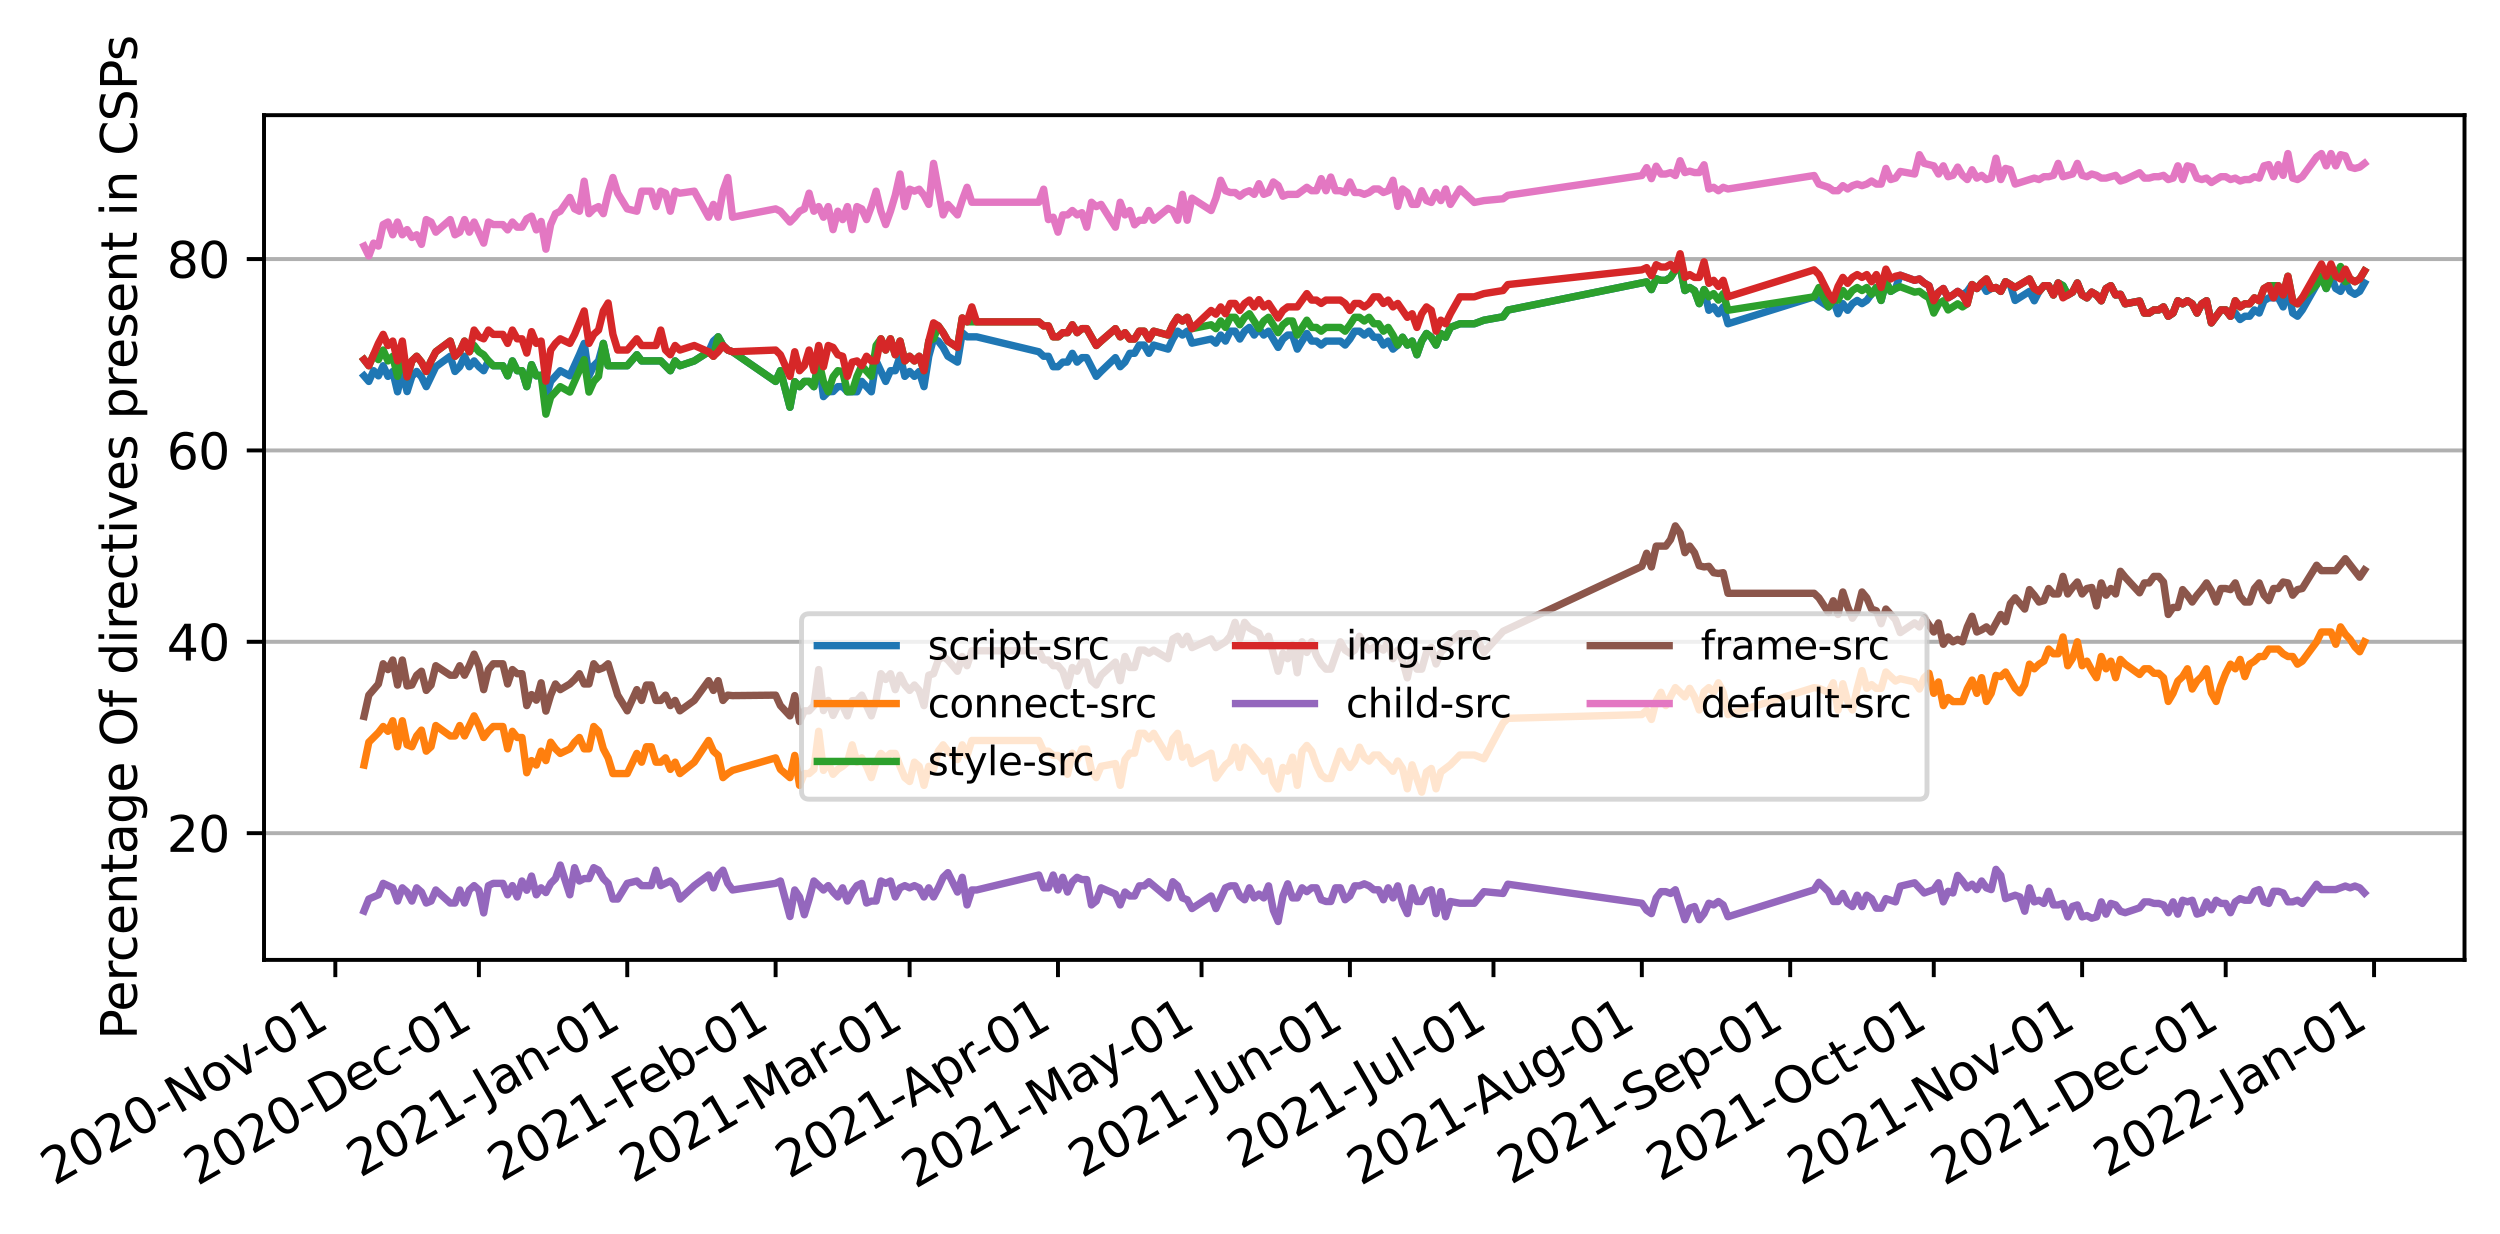 <?xml version="1.0" encoding="utf-8" standalone="no"?>
<!DOCTYPE svg PUBLIC "-//W3C//DTD SVG 1.1//EN"
  "http://www.w3.org/Graphics/SVG/1.1/DTD/svg11.dtd">
<svg xmlns:xlink="http://www.w3.org/1999/xlink" width="507.159pt" height="250.252pt" viewBox="0 0 507.159 250.252" xmlns="http://www.w3.org/2000/svg" version="1.1">
 <defs>
  <style type="text/css">*{stroke-linejoin: round; stroke-linecap: butt}</style>
 </defs>
 <g id="figure_1">
  <g id="patch_1">
   <path d="M 0 250.252 
L 507.159 250.252 
L 507.159 0 
L 0 0 
z
" style="fill: #ffffff"/>
  </g>
  <g id="axes_1">
   <g id="patch_2">
    <path d="M 53.559 194.725 
L 499.959 194.725 
L 499.959 23.365 
L 53.559 23.365 
z
" style="fill: #ffffff"/>
   </g>
   <g id="matplotlib.axis_1">
    <g id="xtick_1">
     <g id="line2d_1">
      <defs>
       <path id="m424570d7eb" d="M 0 0 
L 0 3.5 
" style="stroke: #000000; stroke-width: 0.8"/>
      </defs>
      <g>
       <use xlink:href="#m424570d7eb" x="68.025" y="194.725" style="stroke: #000000; stroke-width: 0.8"/>
      </g>
     </g>
     <g id="text_1">
      <!-- 2020-Nov-01 -->
      <g transform="translate(10.999 240.629)rotate(-30)scale(0.1 -0.1)">
       <defs>
        <path id="DejaVuSans-32" d="M 1228 531 
L 3431 531 
L 3431 0 
L 469 0 
L 469 531 
Q 828 903 1448 1529 
Q 2069 2156 2228 2338 
Q 2531 2678 2651 2914 
Q 2772 3150 2772 3378 
Q 2772 3750 2511 3984 
Q 2250 4219 1831 4219 
Q 1534 4219 1204 4116 
Q 875 4013 500 3803 
L 500 4441 
Q 881 4594 1212 4672 
Q 1544 4750 1819 4750 
Q 2544 4750 2975 4387 
Q 3406 4025 3406 3419 
Q 3406 3131 3298 2873 
Q 3191 2616 2906 2266 
Q 2828 2175 2409 1742 
Q 1991 1309 1228 531 
z
" transform="scale(0.016)"/>
        <path id="DejaVuSans-30" d="M 2034 4250 
Q 1547 4250 1301 3770 
Q 1056 3291 1056 2328 
Q 1056 1369 1301 889 
Q 1547 409 2034 409 
Q 2525 409 2770 889 
Q 3016 1369 3016 2328 
Q 3016 3291 2770 3770 
Q 2525 4250 2034 4250 
z
M 2034 4750 
Q 2819 4750 3233 4129 
Q 3647 3509 3647 2328 
Q 3647 1150 3233 529 
Q 2819 -91 2034 -91 
Q 1250 -91 836 529 
Q 422 1150 422 2328 
Q 422 3509 836 4129 
Q 1250 4750 2034 4750 
z
" transform="scale(0.016)"/>
        <path id="DejaVuSans-2d" d="M 313 2009 
L 1997 2009 
L 1997 1497 
L 313 1497 
L 313 2009 
z
" transform="scale(0.016)"/>
        <path id="DejaVuSans-4e" d="M 628 4666 
L 1478 4666 
L 3547 763 
L 3547 4666 
L 4159 4666 
L 4159 0 
L 3309 0 
L 1241 3903 
L 1241 0 
L 628 0 
L 628 4666 
z
" transform="scale(0.016)"/>
        <path id="DejaVuSans-6f" d="M 1959 3097 
Q 1497 3097 1228 2736 
Q 959 2375 959 1747 
Q 959 1119 1226 758 
Q 1494 397 1959 397 
Q 2419 397 2687 759 
Q 2956 1122 2956 1747 
Q 2956 2369 2687 2733 
Q 2419 3097 1959 3097 
z
M 1959 3584 
Q 2709 3584 3137 3096 
Q 3566 2609 3566 1747 
Q 3566 888 3137 398 
Q 2709 -91 1959 -91 
Q 1206 -91 779 398 
Q 353 888 353 1747 
Q 353 2609 779 3096 
Q 1206 3584 1959 3584 
z
" transform="scale(0.016)"/>
        <path id="DejaVuSans-76" d="M 191 3500 
L 800 3500 
L 1894 563 
L 2988 3500 
L 3597 3500 
L 2284 0 
L 1503 0 
L 191 3500 
z
" transform="scale(0.016)"/>
        <path id="DejaVuSans-31" d="M 794 531 
L 1825 531 
L 1825 4091 
L 703 3866 
L 703 4441 
L 1819 4666 
L 2450 4666 
L 2450 531 
L 3481 531 
L 3481 0 
L 794 0 
L 794 531 
z
" transform="scale(0.016)"/>
       </defs>
       <use xlink:href="#DejaVuSans-32"/>
       <use xlink:href="#DejaVuSans-30" x="63.623"/>
       <use xlink:href="#DejaVuSans-32" x="127.246"/>
       <use xlink:href="#DejaVuSans-30" x="190.869"/>
       <use xlink:href="#DejaVuSans-2d" x="254.492"/>
       <use xlink:href="#DejaVuSans-4e" x="290.576"/>
       <use xlink:href="#DejaVuSans-6f" x="365.381"/>
       <use xlink:href="#DejaVuSans-76" x="426.562"/>
       <use xlink:href="#DejaVuSans-2d" x="483.117"/>
       <use xlink:href="#DejaVuSans-30" x="519.201"/>
       <use xlink:href="#DejaVuSans-31" x="582.824"/>
      </g>
     </g>
    </g>
    <g id="xtick_2">
     <g id="line2d_2">
      <g>
       <use xlink:href="#m424570d7eb" x="97.151" y="194.725" style="stroke: #000000; stroke-width: 0.8"/>
      </g>
     </g>
     <g id="text_2">
      <!-- 2020-Dec-01 -->
      <g transform="translate(40.042 240.677)rotate(-30)scale(0.1 -0.1)">
       <defs>
        <path id="DejaVuSans-44" d="M 1259 4147 
L 1259 519 
L 2022 519 
Q 2988 519 3436 956 
Q 3884 1394 3884 2338 
Q 3884 3275 3436 3711 
Q 2988 4147 2022 4147 
L 1259 4147 
z
M 628 4666 
L 1925 4666 
Q 3281 4666 3915 4102 
Q 4550 3538 4550 2338 
Q 4550 1131 3912 565 
Q 3275 0 1925 0 
L 628 0 
L 628 4666 
z
" transform="scale(0.016)"/>
        <path id="DejaVuSans-65" d="M 3597 1894 
L 3597 1613 
L 953 1613 
Q 991 1019 1311 708 
Q 1631 397 2203 397 
Q 2534 397 2845 478 
Q 3156 559 3463 722 
L 3463 178 
Q 3153 47 2828 -22 
Q 2503 -91 2169 -91 
Q 1331 -91 842 396 
Q 353 884 353 1716 
Q 353 2575 817 3079 
Q 1281 3584 2069 3584 
Q 2775 3584 3186 3129 
Q 3597 2675 3597 1894 
z
M 3022 2063 
Q 3016 2534 2758 2815 
Q 2500 3097 2075 3097 
Q 1594 3097 1305 2825 
Q 1016 2553 972 2059 
L 3022 2063 
z
" transform="scale(0.016)"/>
        <path id="DejaVuSans-63" d="M 3122 3366 
L 3122 2828 
Q 2878 2963 2633 3030 
Q 2388 3097 2138 3097 
Q 1578 3097 1268 2742 
Q 959 2388 959 1747 
Q 959 1106 1268 751 
Q 1578 397 2138 397 
Q 2388 397 2633 464 
Q 2878 531 3122 666 
L 3122 134 
Q 2881 22 2623 -34 
Q 2366 -91 2075 -91 
Q 1284 -91 818 406 
Q 353 903 353 1747 
Q 353 2603 823 3093 
Q 1294 3584 2113 3584 
Q 2378 3584 2631 3529 
Q 2884 3475 3122 3366 
z
" transform="scale(0.016)"/>
       </defs>
       <use xlink:href="#DejaVuSans-32"/>
       <use xlink:href="#DejaVuSans-30" x="63.623"/>
       <use xlink:href="#DejaVuSans-32" x="127.246"/>
       <use xlink:href="#DejaVuSans-30" x="190.869"/>
       <use xlink:href="#DejaVuSans-2d" x="254.492"/>
       <use xlink:href="#DejaVuSans-44" x="290.576"/>
       <use xlink:href="#DejaVuSans-65" x="367.578"/>
       <use xlink:href="#DejaVuSans-63" x="429.102"/>
       <use xlink:href="#DejaVuSans-2d" x="484.082"/>
       <use xlink:href="#DejaVuSans-30" x="520.166"/>
       <use xlink:href="#DejaVuSans-31" x="583.789"/>
      </g>
     </g>
    </g>
    <g id="xtick_3">
     <g id="line2d_3">
      <g>
       <use xlink:href="#m424570d7eb" x="127.247" y="194.725" style="stroke: #000000; stroke-width: 0.8"/>
      </g>
     </g>
     <g id="text_3">
      <!-- 2021-Jan-01 -->
      <g transform="translate(73.06 238.99)rotate(-30)scale(0.1 -0.1)">
       <defs>
        <path id="DejaVuSans-4a" d="M 628 4666 
L 1259 4666 
L 1259 325 
Q 1259 -519 939 -900 
Q 619 -1281 -91 -1281 
L -331 -1281 
L -331 -750 
L -134 -750 
Q 284 -750 456 -515 
Q 628 -281 628 325 
L 628 4666 
z
" transform="scale(0.016)"/>
        <path id="DejaVuSans-61" d="M 2194 1759 
Q 1497 1759 1228 1600 
Q 959 1441 959 1056 
Q 959 750 1161 570 
Q 1363 391 1709 391 
Q 2188 391 2477 730 
Q 2766 1069 2766 1631 
L 2766 1759 
L 2194 1759 
z
M 3341 1997 
L 3341 0 
L 2766 0 
L 2766 531 
Q 2569 213 2275 61 
Q 1981 -91 1556 -91 
Q 1019 -91 701 211 
Q 384 513 384 1019 
Q 384 1609 779 1909 
Q 1175 2209 1959 2209 
L 2766 2209 
L 2766 2266 
Q 2766 2663 2505 2880 
Q 2244 3097 1772 3097 
Q 1472 3097 1187 3025 
Q 903 2953 641 2809 
L 641 3341 
Q 956 3463 1253 3523 
Q 1550 3584 1831 3584 
Q 2591 3584 2966 3190 
Q 3341 2797 3341 1997 
z
" transform="scale(0.016)"/>
        <path id="DejaVuSans-6e" d="M 3513 2113 
L 3513 0 
L 2938 0 
L 2938 2094 
Q 2938 2591 2744 2837 
Q 2550 3084 2163 3084 
Q 1697 3084 1428 2787 
Q 1159 2491 1159 1978 
L 1159 0 
L 581 0 
L 581 3500 
L 1159 3500 
L 1159 2956 
Q 1366 3272 1645 3428 
Q 1925 3584 2291 3584 
Q 2894 3584 3203 3211 
Q 3513 2838 3513 2113 
z
" transform="scale(0.016)"/>
       </defs>
       <use xlink:href="#DejaVuSans-32"/>
       <use xlink:href="#DejaVuSans-30" x="63.623"/>
       <use xlink:href="#DejaVuSans-32" x="127.246"/>
       <use xlink:href="#DejaVuSans-31" x="190.869"/>
       <use xlink:href="#DejaVuSans-2d" x="254.492"/>
       <use xlink:href="#DejaVuSans-4a" x="296.201"/>
       <use xlink:href="#DejaVuSans-61" x="325.693"/>
       <use xlink:href="#DejaVuSans-6e" x="386.973"/>
       <use xlink:href="#DejaVuSans-2d" x="450.352"/>
       <use xlink:href="#DejaVuSans-30" x="486.436"/>
       <use xlink:href="#DejaVuSans-31" x="550.059"/>
      </g>
     </g>
    </g>
    <g id="xtick_4">
     <g id="line2d_4">
      <g>
       <use xlink:href="#m424570d7eb" x="157.344" y="194.725" style="stroke: #000000; stroke-width: 0.8"/>
      </g>
     </g>
     <g id="text_4">
      <!-- 2021-Feb-01 -->
      <g transform="translate(101.663 239.853)rotate(-30)scale(0.1 -0.1)">
       <defs>
        <path id="DejaVuSans-46" d="M 628 4666 
L 3309 4666 
L 3309 4134 
L 1259 4134 
L 1259 2759 
L 3109 2759 
L 3109 2228 
L 1259 2228 
L 1259 0 
L 628 0 
L 628 4666 
z
" transform="scale(0.016)"/>
        <path id="DejaVuSans-62" d="M 3116 1747 
Q 3116 2381 2855 2742 
Q 2594 3103 2138 3103 
Q 1681 3103 1420 2742 
Q 1159 2381 1159 1747 
Q 1159 1113 1420 752 
Q 1681 391 2138 391 
Q 2594 391 2855 752 
Q 3116 1113 3116 1747 
z
M 1159 2969 
Q 1341 3281 1617 3432 
Q 1894 3584 2278 3584 
Q 2916 3584 3314 3078 
Q 3713 2572 3713 1747 
Q 3713 922 3314 415 
Q 2916 -91 2278 -91 
Q 1894 -91 1617 61 
Q 1341 213 1159 525 
L 1159 0 
L 581 0 
L 581 4863 
L 1159 4863 
L 1159 2969 
z
" transform="scale(0.016)"/>
       </defs>
       <use xlink:href="#DejaVuSans-32"/>
       <use xlink:href="#DejaVuSans-30" x="63.623"/>
       <use xlink:href="#DejaVuSans-32" x="127.246"/>
       <use xlink:href="#DejaVuSans-31" x="190.869"/>
       <use xlink:href="#DejaVuSans-2d" x="254.492"/>
       <use xlink:href="#DejaVuSans-46" x="290.576"/>
       <use xlink:href="#DejaVuSans-65" x="342.596"/>
       <use xlink:href="#DejaVuSans-62" x="404.119"/>
       <use xlink:href="#DejaVuSans-2d" x="467.596"/>
       <use xlink:href="#DejaVuSans-30" x="503.68"/>
       <use xlink:href="#DejaVuSans-31" x="567.303"/>
      </g>
     </g>
    </g>
    <g id="xtick_5">
     <g id="line2d_5">
      <g>
       <use xlink:href="#m424570d7eb" x="184.528" y="194.725" style="stroke: #000000; stroke-width: 0.8"/>
      </g>
     </g>
     <g id="text_5">
      <!-- 2021-Mar-01 -->
      <g transform="translate(128.391 240.116)rotate(-30)scale(0.1 -0.1)">
       <defs>
        <path id="DejaVuSans-4d" d="M 628 4666 
L 1569 4666 
L 2759 1491 
L 3956 4666 
L 4897 4666 
L 4897 0 
L 4281 0 
L 4281 4097 
L 3078 897 
L 2444 897 
L 1241 4097 
L 1241 0 
L 628 0 
L 628 4666 
z
" transform="scale(0.016)"/>
        <path id="DejaVuSans-72" d="M 2631 2963 
Q 2534 3019 2420 3045 
Q 2306 3072 2169 3072 
Q 1681 3072 1420 2755 
Q 1159 2438 1159 1844 
L 1159 0 
L 581 0 
L 581 3500 
L 1159 3500 
L 1159 2956 
Q 1341 3275 1631 3429 
Q 1922 3584 2338 3584 
Q 2397 3584 2469 3576 
Q 2541 3569 2628 3553 
L 2631 2963 
z
" transform="scale(0.016)"/>
       </defs>
       <use xlink:href="#DejaVuSans-32"/>
       <use xlink:href="#DejaVuSans-30" x="63.623"/>
       <use xlink:href="#DejaVuSans-32" x="127.246"/>
       <use xlink:href="#DejaVuSans-31" x="190.869"/>
       <use xlink:href="#DejaVuSans-2d" x="254.492"/>
       <use xlink:href="#DejaVuSans-4d" x="290.576"/>
       <use xlink:href="#DejaVuSans-61" x="376.855"/>
       <use xlink:href="#DejaVuSans-72" x="438.135"/>
       <use xlink:href="#DejaVuSans-2d" x="472.873"/>
       <use xlink:href="#DejaVuSans-30" x="508.957"/>
       <use xlink:href="#DejaVuSans-31" x="572.58"/>
      </g>
     </g>
    </g>
    <g id="xtick_6">
     <g id="line2d_6">
      <g>
       <use xlink:href="#m424570d7eb" x="214.624" y="194.725" style="stroke: #000000; stroke-width: 0.8"/>
      </g>
     </g>
     <g id="text_6">
      <!-- 2021-Apr-01 -->
      <g transform="translate(160.04 239.22)rotate(-30)scale(0.1 -0.1)">
       <defs>
        <path id="DejaVuSans-41" d="M 2188 4044 
L 1331 1722 
L 3047 1722 
L 2188 4044 
z
M 1831 4666 
L 2547 4666 
L 4325 0 
L 3669 0 
L 3244 1197 
L 1141 1197 
L 716 0 
L 50 0 
L 1831 4666 
z
" transform="scale(0.016)"/>
        <path id="DejaVuSans-70" d="M 1159 525 
L 1159 -1331 
L 581 -1331 
L 581 3500 
L 1159 3500 
L 1159 2969 
Q 1341 3281 1617 3432 
Q 1894 3584 2278 3584 
Q 2916 3584 3314 3078 
Q 3713 2572 3713 1747 
Q 3713 922 3314 415 
Q 2916 -91 2278 -91 
Q 1894 -91 1617 61 
Q 1341 213 1159 525 
z
M 3116 1747 
Q 3116 2381 2855 2742 
Q 2594 3103 2138 3103 
Q 1681 3103 1420 2742 
Q 1159 2381 1159 1747 
Q 1159 1113 1420 752 
Q 1681 391 2138 391 
Q 2594 391 2855 752 
Q 3116 1113 3116 1747 
z
" transform="scale(0.016)"/>
       </defs>
       <use xlink:href="#DejaVuSans-32"/>
       <use xlink:href="#DejaVuSans-30" x="63.623"/>
       <use xlink:href="#DejaVuSans-32" x="127.246"/>
       <use xlink:href="#DejaVuSans-31" x="190.869"/>
       <use xlink:href="#DejaVuSans-2d" x="254.492"/>
       <use xlink:href="#DejaVuSans-41" x="288.326"/>
       <use xlink:href="#DejaVuSans-70" x="356.734"/>
       <use xlink:href="#DejaVuSans-72" x="420.211"/>
       <use xlink:href="#DejaVuSans-2d" x="454.949"/>
       <use xlink:href="#DejaVuSans-30" x="491.033"/>
       <use xlink:href="#DejaVuSans-31" x="554.656"/>
      </g>
     </g>
    </g>
    <g id="xtick_7">
     <g id="line2d_7">
      <g>
       <use xlink:href="#m424570d7eb" x="243.75" y="194.725" style="stroke: #000000; stroke-width: 0.8"/>
      </g>
     </g>
     <g id="text_7">
      <!-- 2021-May-01 -->
      <g transform="translate(185.647 241.251)rotate(-30)scale(0.1 -0.1)">
       <defs>
        <path id="DejaVuSans-79" d="M 2059 -325 
Q 1816 -950 1584 -1140 
Q 1353 -1331 966 -1331 
L 506 -1331 
L 506 -850 
L 844 -850 
Q 1081 -850 1212 -737 
Q 1344 -625 1503 -206 
L 1606 56 
L 191 3500 
L 800 3500 
L 1894 763 
L 2988 3500 
L 3597 3500 
L 2059 -325 
z
" transform="scale(0.016)"/>
       </defs>
       <use xlink:href="#DejaVuSans-32"/>
       <use xlink:href="#DejaVuSans-30" x="63.623"/>
       <use xlink:href="#DejaVuSans-32" x="127.246"/>
       <use xlink:href="#DejaVuSans-31" x="190.869"/>
       <use xlink:href="#DejaVuSans-2d" x="254.492"/>
       <use xlink:href="#DejaVuSans-4d" x="290.576"/>
       <use xlink:href="#DejaVuSans-61" x="376.855"/>
       <use xlink:href="#DejaVuSans-79" x="438.135"/>
       <use xlink:href="#DejaVuSans-2d" x="495.564"/>
       <use xlink:href="#DejaVuSans-30" x="531.648"/>
       <use xlink:href="#DejaVuSans-31" x="595.271"/>
      </g>
     </g>
    </g>
    <g id="xtick_8">
     <g id="line2d_8">
      <g>
       <use xlink:href="#m424570d7eb" x="273.847" y="194.725" style="stroke: #000000; stroke-width: 0.8"/>
      </g>
     </g>
     <g id="text_8">
      <!-- 2021-Jun-01 -->
      <g transform="translate(219.478 239.095)rotate(-30)scale(0.1 -0.1)">
       <defs>
        <path id="DejaVuSans-75" d="M 544 1381 
L 544 3500 
L 1119 3500 
L 1119 1403 
Q 1119 906 1312 657 
Q 1506 409 1894 409 
Q 2359 409 2629 706 
Q 2900 1003 2900 1516 
L 2900 3500 
L 3475 3500 
L 3475 0 
L 2900 0 
L 2900 538 
Q 2691 219 2414 64 
Q 2138 -91 1772 -91 
Q 1169 -91 856 284 
Q 544 659 544 1381 
z
M 1991 3584 
L 1991 3584 
z
" transform="scale(0.016)"/>
       </defs>
       <use xlink:href="#DejaVuSans-32"/>
       <use xlink:href="#DejaVuSans-30" x="63.623"/>
       <use xlink:href="#DejaVuSans-32" x="127.246"/>
       <use xlink:href="#DejaVuSans-31" x="190.869"/>
       <use xlink:href="#DejaVuSans-2d" x="254.492"/>
       <use xlink:href="#DejaVuSans-4a" x="296.201"/>
       <use xlink:href="#DejaVuSans-75" x="325.693"/>
       <use xlink:href="#DejaVuSans-6e" x="389.072"/>
       <use xlink:href="#DejaVuSans-2d" x="452.451"/>
       <use xlink:href="#DejaVuSans-30" x="488.535"/>
       <use xlink:href="#DejaVuSans-31" x="552.158"/>
      </g>
     </g>
    </g>
    <g id="xtick_9">
     <g id="line2d_9">
      <g>
       <use xlink:href="#m424570d7eb" x="302.972" y="194.725" style="stroke: #000000; stroke-width: 0.8"/>
      </g>
     </g>
     <g id="text_9">
      <!-- 2021-Jul-01 -->
      <g transform="translate(251.687 237.315)rotate(-30)scale(0.1 -0.1)">
       <defs>
        <path id="DejaVuSans-6c" d="M 603 4863 
L 1178 4863 
L 1178 0 
L 603 0 
L 603 4863 
z
" transform="scale(0.016)"/>
       </defs>
       <use xlink:href="#DejaVuSans-32"/>
       <use xlink:href="#DejaVuSans-30" x="63.623"/>
       <use xlink:href="#DejaVuSans-32" x="127.246"/>
       <use xlink:href="#DejaVuSans-31" x="190.869"/>
       <use xlink:href="#DejaVuSans-2d" x="254.492"/>
       <use xlink:href="#DejaVuSans-4a" x="296.201"/>
       <use xlink:href="#DejaVuSans-75" x="325.693"/>
       <use xlink:href="#DejaVuSans-6c" x="389.072"/>
       <use xlink:href="#DejaVuSans-2d" x="416.855"/>
       <use xlink:href="#DejaVuSans-30" x="452.939"/>
       <use xlink:href="#DejaVuSans-31" x="516.562"/>
      </g>
     </g>
    </g>
    <g id="xtick_10">
     <g id="line2d_10">
      <g>
       <use xlink:href="#m424570d7eb" x="333.069" y="194.725" style="stroke: #000000; stroke-width: 0.8"/>
      </g>
     </g>
     <g id="text_10">
      <!-- 2021-Aug-01 -->
      <g transform="translate(276.004 240.652)rotate(-30)scale(0.1 -0.1)">
       <defs>
        <path id="DejaVuSans-67" d="M 2906 1791 
Q 2906 2416 2648 2759 
Q 2391 3103 1925 3103 
Q 1463 3103 1205 2759 
Q 947 2416 947 1791 
Q 947 1169 1205 825 
Q 1463 481 1925 481 
Q 2391 481 2648 825 
Q 2906 1169 2906 1791 
z
M 3481 434 
Q 3481 -459 3084 -895 
Q 2688 -1331 1869 -1331 
Q 1566 -1331 1297 -1286 
Q 1028 -1241 775 -1147 
L 775 -588 
Q 1028 -725 1275 -790 
Q 1522 -856 1778 -856 
Q 2344 -856 2625 -561 
Q 2906 -266 2906 331 
L 2906 616 
Q 2728 306 2450 153 
Q 2172 0 1784 0 
Q 1141 0 747 490 
Q 353 981 353 1791 
Q 353 2603 747 3093 
Q 1141 3584 1784 3584 
Q 2172 3584 2450 3431 
Q 2728 3278 2906 2969 
L 2906 3500 
L 3481 3500 
L 3481 434 
z
" transform="scale(0.016)"/>
       </defs>
       <use xlink:href="#DejaVuSans-32"/>
       <use xlink:href="#DejaVuSans-30" x="63.623"/>
       <use xlink:href="#DejaVuSans-32" x="127.246"/>
       <use xlink:href="#DejaVuSans-31" x="190.869"/>
       <use xlink:href="#DejaVuSans-2d" x="254.492"/>
       <use xlink:href="#DejaVuSans-41" x="288.326"/>
       <use xlink:href="#DejaVuSans-75" x="356.734"/>
       <use xlink:href="#DejaVuSans-67" x="420.113"/>
       <use xlink:href="#DejaVuSans-2d" x="483.59"/>
       <use xlink:href="#DejaVuSans-30" x="519.674"/>
       <use xlink:href="#DejaVuSans-31" x="583.297"/>
      </g>
     </g>
    </g>
    <g id="xtick_11">
     <g id="line2d_11">
      <g>
       <use xlink:href="#m424570d7eb" x="363.165" y="194.725" style="stroke: #000000; stroke-width: 0.8"/>
      </g>
     </g>
     <g id="text_11">
      <!-- 2021-Sep-01 -->
      <g transform="translate(306.492 240.426)rotate(-30)scale(0.1 -0.1)">
       <defs>
        <path id="DejaVuSans-53" d="M 3425 4513 
L 3425 3897 
Q 3066 4069 2747 4153 
Q 2428 4238 2131 4238 
Q 1616 4238 1336 4038 
Q 1056 3838 1056 3469 
Q 1056 3159 1242 3001 
Q 1428 2844 1947 2747 
L 2328 2669 
Q 3034 2534 3370 2195 
Q 3706 1856 3706 1288 
Q 3706 609 3251 259 
Q 2797 -91 1919 -91 
Q 1588 -91 1214 -16 
Q 841 59 441 206 
L 441 856 
Q 825 641 1194 531 
Q 1563 422 1919 422 
Q 2459 422 2753 634 
Q 3047 847 3047 1241 
Q 3047 1584 2836 1778 
Q 2625 1972 2144 2069 
L 1759 2144 
Q 1053 2284 737 2584 
Q 422 2884 422 3419 
Q 422 4038 858 4394 
Q 1294 4750 2059 4750 
Q 2388 4750 2728 4690 
Q 3069 4631 3425 4513 
z
" transform="scale(0.016)"/>
       </defs>
       <use xlink:href="#DejaVuSans-32"/>
       <use xlink:href="#DejaVuSans-30" x="63.623"/>
       <use xlink:href="#DejaVuSans-32" x="127.246"/>
       <use xlink:href="#DejaVuSans-31" x="190.869"/>
       <use xlink:href="#DejaVuSans-2d" x="254.492"/>
       <use xlink:href="#DejaVuSans-53" x="290.576"/>
       <use xlink:href="#DejaVuSans-65" x="354.053"/>
       <use xlink:href="#DejaVuSans-70" x="415.576"/>
       <use xlink:href="#DejaVuSans-2d" x="479.053"/>
       <use xlink:href="#DejaVuSans-30" x="515.137"/>
       <use xlink:href="#DejaVuSans-31" x="578.76"/>
      </g>
     </g>
    </g>
    <g id="xtick_12">
     <g id="line2d_12">
      <g>
       <use xlink:href="#m424570d7eb" x="392.291" y="194.725" style="stroke: #000000; stroke-width: 0.8"/>
      </g>
     </g>
     <g id="text_12">
      <!-- 2021-Oct-01 -->
      <g transform="translate(336.73 239.784)rotate(-30)scale(0.1 -0.1)">
       <defs>
        <path id="DejaVuSans-4f" d="M 2522 4238 
Q 1834 4238 1429 3725 
Q 1025 3213 1025 2328 
Q 1025 1447 1429 934 
Q 1834 422 2522 422 
Q 3209 422 3611 934 
Q 4013 1447 4013 2328 
Q 4013 3213 3611 3725 
Q 3209 4238 2522 4238 
z
M 2522 4750 
Q 3503 4750 4090 4092 
Q 4678 3434 4678 2328 
Q 4678 1225 4090 567 
Q 3503 -91 2522 -91 
Q 1538 -91 948 565 
Q 359 1222 359 2328 
Q 359 3434 948 4092 
Q 1538 4750 2522 4750 
z
" transform="scale(0.016)"/>
        <path id="DejaVuSans-74" d="M 1172 4494 
L 1172 3500 
L 2356 3500 
L 2356 3053 
L 1172 3053 
L 1172 1153 
Q 1172 725 1289 603 
Q 1406 481 1766 481 
L 2356 481 
L 2356 0 
L 1766 0 
Q 1100 0 847 248 
Q 594 497 594 1153 
L 594 3053 
L 172 3053 
L 172 3500 
L 594 3500 
L 594 4494 
L 1172 4494 
z
" transform="scale(0.016)"/>
       </defs>
       <use xlink:href="#DejaVuSans-32"/>
       <use xlink:href="#DejaVuSans-30" x="63.623"/>
       <use xlink:href="#DejaVuSans-32" x="127.246"/>
       <use xlink:href="#DejaVuSans-31" x="190.869"/>
       <use xlink:href="#DejaVuSans-2d" x="254.492"/>
       <use xlink:href="#DejaVuSans-4f" x="293.326"/>
       <use xlink:href="#DejaVuSans-63" x="372.037"/>
       <use xlink:href="#DejaVuSans-74" x="427.018"/>
       <use xlink:href="#DejaVuSans-2d" x="466.227"/>
       <use xlink:href="#DejaVuSans-30" x="502.311"/>
       <use xlink:href="#DejaVuSans-31" x="565.934"/>
      </g>
     </g>
    </g>
    <g id="xtick_13">
     <g id="line2d_13">
      <g>
       <use xlink:href="#m424570d7eb" x="422.388" y="194.725" style="stroke: #000000; stroke-width: 0.8"/>
      </g>
     </g>
     <g id="text_13">
      <!-- 2021-Nov-01 -->
      <g transform="translate(365.362 240.629)rotate(-30)scale(0.1 -0.1)">
       <use xlink:href="#DejaVuSans-32"/>
       <use xlink:href="#DejaVuSans-30" x="63.623"/>
       <use xlink:href="#DejaVuSans-32" x="127.246"/>
       <use xlink:href="#DejaVuSans-31" x="190.869"/>
       <use xlink:href="#DejaVuSans-2d" x="254.492"/>
       <use xlink:href="#DejaVuSans-4e" x="290.576"/>
       <use xlink:href="#DejaVuSans-6f" x="365.381"/>
       <use xlink:href="#DejaVuSans-76" x="426.562"/>
       <use xlink:href="#DejaVuSans-2d" x="483.117"/>
       <use xlink:href="#DejaVuSans-30" x="519.201"/>
       <use xlink:href="#DejaVuSans-31" x="582.824"/>
      </g>
     </g>
    </g>
    <g id="xtick_14">
     <g id="line2d_14">
      <g>
       <use xlink:href="#m424570d7eb" x="451.513" y="194.725" style="stroke: #000000; stroke-width: 0.8"/>
      </g>
     </g>
     <g id="text_14">
      <!-- 2021-Dec-01 -->
      <g transform="translate(394.405 240.677)rotate(-30)scale(0.1 -0.1)">
       <use xlink:href="#DejaVuSans-32"/>
       <use xlink:href="#DejaVuSans-30" x="63.623"/>
       <use xlink:href="#DejaVuSans-32" x="127.246"/>
       <use xlink:href="#DejaVuSans-31" x="190.869"/>
       <use xlink:href="#DejaVuSans-2d" x="254.492"/>
       <use xlink:href="#DejaVuSans-44" x="290.576"/>
       <use xlink:href="#DejaVuSans-65" x="367.578"/>
       <use xlink:href="#DejaVuSans-63" x="429.102"/>
       <use xlink:href="#DejaVuSans-2d" x="484.082"/>
       <use xlink:href="#DejaVuSans-30" x="520.166"/>
       <use xlink:href="#DejaVuSans-31" x="583.789"/>
      </g>
     </g>
    </g>
    <g id="xtick_15">
     <g id="line2d_15">
      <g>
       <use xlink:href="#m424570d7eb" x="481.61" y="194.725" style="stroke: #000000; stroke-width: 0.8"/>
      </g>
     </g>
     <g id="text_15">
      <!-- 2022-Jan-01 -->
      <g transform="translate(427.423 238.99)rotate(-30)scale(0.1 -0.1)">
       <use xlink:href="#DejaVuSans-32"/>
       <use xlink:href="#DejaVuSans-30" x="63.623"/>
       <use xlink:href="#DejaVuSans-32" x="127.246"/>
       <use xlink:href="#DejaVuSans-32" x="190.869"/>
       <use xlink:href="#DejaVuSans-2d" x="254.492"/>
       <use xlink:href="#DejaVuSans-4a" x="296.201"/>
       <use xlink:href="#DejaVuSans-61" x="325.693"/>
       <use xlink:href="#DejaVuSans-6e" x="386.973"/>
       <use xlink:href="#DejaVuSans-2d" x="450.352"/>
       <use xlink:href="#DejaVuSans-30" x="486.436"/>
       <use xlink:href="#DejaVuSans-31" x="550.059"/>
      </g>
     </g>
    </g>
   </g>
   <g id="matplotlib.axis_2">
    <g id="ytick_1">
     <g id="line2d_16">
      <path d="M 53.559 169.019 
L 499.959 169.019 
" clip-path="url(#p6df4165a4f)" style="fill: none; stroke: #b0b0b0; stroke-width: 0.8; stroke-linecap: square"/>
     </g>
     <g id="line2d_17">
      <defs>
       <path id="m25f7e88c46" d="M 0 0 
L -3.5 0 
" style="stroke: #000000; stroke-width: 0.8"/>
      </defs>
      <g>
       <use xlink:href="#m25f7e88c46" x="53.559" y="169.019" style="stroke: #000000; stroke-width: 0.8"/>
      </g>
     </g>
     <g id="text_16">
      <!-- 20 -->
      <g transform="translate(33.834 172.818)scale(0.1 -0.1)">
       <use xlink:href="#DejaVuSans-32"/>
       <use xlink:href="#DejaVuSans-30" x="63.623"/>
      </g>
     </g>
    </g>
    <g id="ytick_2">
     <g id="line2d_18">
      <path d="M 53.559 130.198 
L 499.959 130.198 
" clip-path="url(#p6df4165a4f)" style="fill: none; stroke: #b0b0b0; stroke-width: 0.8; stroke-linecap: square"/>
     </g>
     <g id="line2d_19">
      <g>
       <use xlink:href="#m25f7e88c46" x="53.559" y="130.198" style="stroke: #000000; stroke-width: 0.8"/>
      </g>
     </g>
     <g id="text_17">
      <!-- 40 -->
      <g transform="translate(33.834 133.997)scale(0.1 -0.1)">
       <defs>
        <path id="DejaVuSans-34" d="M 2419 4116 
L 825 1625 
L 2419 1625 
L 2419 4116 
z
M 2253 4666 
L 3047 4666 
L 3047 1625 
L 3713 1625 
L 3713 1100 
L 3047 1100 
L 3047 0 
L 2419 0 
L 2419 1100 
L 313 1100 
L 313 1709 
L 2253 4666 
z
" transform="scale(0.016)"/>
       </defs>
       <use xlink:href="#DejaVuSans-34"/>
       <use xlink:href="#DejaVuSans-30" x="63.623"/>
      </g>
     </g>
    </g>
    <g id="ytick_3">
     <g id="line2d_20">
      <path d="M 53.559 91.377 
L 499.959 91.377 
" clip-path="url(#p6df4165a4f)" style="fill: none; stroke: #b0b0b0; stroke-width: 0.8; stroke-linecap: square"/>
     </g>
     <g id="line2d_21">
      <g>
       <use xlink:href="#m25f7e88c46" x="53.559" y="91.377" style="stroke: #000000; stroke-width: 0.8"/>
      </g>
     </g>
     <g id="text_18">
      <!-- 60 -->
      <g transform="translate(33.834 95.176)scale(0.1 -0.1)">
       <defs>
        <path id="DejaVuSans-36" d="M 2113 2584 
Q 1688 2584 1439 2293 
Q 1191 2003 1191 1497 
Q 1191 994 1439 701 
Q 1688 409 2113 409 
Q 2538 409 2786 701 
Q 3034 994 3034 1497 
Q 3034 2003 2786 2293 
Q 2538 2584 2113 2584 
z
M 3366 4563 
L 3366 3988 
Q 3128 4100 2886 4159 
Q 2644 4219 2406 4219 
Q 1781 4219 1451 3797 
Q 1122 3375 1075 2522 
Q 1259 2794 1537 2939 
Q 1816 3084 2150 3084 
Q 2853 3084 3261 2657 
Q 3669 2231 3669 1497 
Q 3669 778 3244 343 
Q 2819 -91 2113 -91 
Q 1303 -91 875 529 
Q 447 1150 447 2328 
Q 447 3434 972 4092 
Q 1497 4750 2381 4750 
Q 2619 4750 2861 4703 
Q 3103 4656 3366 4563 
z
" transform="scale(0.016)"/>
       </defs>
       <use xlink:href="#DejaVuSans-36"/>
       <use xlink:href="#DejaVuSans-30" x="63.623"/>
      </g>
     </g>
    </g>
    <g id="ytick_4">
     <g id="line2d_22">
      <path d="M 53.559 52.556 
L 499.959 52.556 
" clip-path="url(#p6df4165a4f)" style="fill: none; stroke: #b0b0b0; stroke-width: 0.8; stroke-linecap: square"/>
     </g>
     <g id="line2d_23">
      <g>
       <use xlink:href="#m25f7e88c46" x="53.559" y="52.556" style="stroke: #000000; stroke-width: 0.8"/>
      </g>
     </g>
     <g id="text_19">
      <!-- 80 -->
      <g transform="translate(33.834 56.355)scale(0.1 -0.1)">
       <defs>
        <path id="DejaVuSans-38" d="M 2034 2216 
Q 1584 2216 1326 1975 
Q 1069 1734 1069 1313 
Q 1069 891 1326 650 
Q 1584 409 2034 409 
Q 2484 409 2743 651 
Q 3003 894 3003 1313 
Q 3003 1734 2745 1975 
Q 2488 2216 2034 2216 
z
M 1403 2484 
Q 997 2584 770 2862 
Q 544 3141 544 3541 
Q 544 4100 942 4425 
Q 1341 4750 2034 4750 
Q 2731 4750 3128 4425 
Q 3525 4100 3525 3541 
Q 3525 3141 3298 2862 
Q 3072 2584 2669 2484 
Q 3125 2378 3379 2068 
Q 3634 1759 3634 1313 
Q 3634 634 3220 271 
Q 2806 -91 2034 -91 
Q 1263 -91 848 271 
Q 434 634 434 1313 
Q 434 1759 690 2068 
Q 947 2378 1403 2484 
z
M 1172 3481 
Q 1172 3119 1398 2916 
Q 1625 2713 2034 2713 
Q 2441 2713 2670 2916 
Q 2900 3119 2900 3481 
Q 2900 3844 2670 4047 
Q 2441 4250 2034 4250 
Q 1625 4250 1398 4047 
Q 1172 3844 1172 3481 
z
" transform="scale(0.016)"/>
       </defs>
       <use xlink:href="#DejaVuSans-38"/>
       <use xlink:href="#DejaVuSans-30" x="63.623"/>
      </g>
     </g>
    </g>
    <g id="text_20">
     <!-- Percentage Of directives present in CSPs -->
     <g transform="translate(27.754 210.891)rotate(-90)scale(0.1 -0.1)">
      <defs>
       <path id="DejaVuSans-50" d="M 1259 4147 
L 1259 2394 
L 2053 2394 
Q 2494 2394 2734 2622 
Q 2975 2850 2975 3272 
Q 2975 3691 2734 3919 
Q 2494 4147 2053 4147 
L 1259 4147 
z
M 628 4666 
L 2053 4666 
Q 2838 4666 3239 4311 
Q 3641 3956 3641 3272 
Q 3641 2581 3239 2228 
Q 2838 1875 2053 1875 
L 1259 1875 
L 1259 0 
L 628 0 
L 628 4666 
z
" transform="scale(0.016)"/>
       <path id="DejaVuSans-20" transform="scale(0.016)"/>
       <path id="DejaVuSans-66" d="M 2375 4863 
L 2375 4384 
L 1825 4384 
Q 1516 4384 1395 4259 
Q 1275 4134 1275 3809 
L 1275 3500 
L 2222 3500 
L 2222 3053 
L 1275 3053 
L 1275 0 
L 697 0 
L 697 3053 
L 147 3053 
L 147 3500 
L 697 3500 
L 697 3744 
Q 697 4328 969 4595 
Q 1241 4863 1831 4863 
L 2375 4863 
z
" transform="scale(0.016)"/>
       <path id="DejaVuSans-64" d="M 2906 2969 
L 2906 4863 
L 3481 4863 
L 3481 0 
L 2906 0 
L 2906 525 
Q 2725 213 2448 61 
Q 2172 -91 1784 -91 
Q 1150 -91 751 415 
Q 353 922 353 1747 
Q 353 2572 751 3078 
Q 1150 3584 1784 3584 
Q 2172 3584 2448 3432 
Q 2725 3281 2906 2969 
z
M 947 1747 
Q 947 1113 1208 752 
Q 1469 391 1925 391 
Q 2381 391 2643 752 
Q 2906 1113 2906 1747 
Q 2906 2381 2643 2742 
Q 2381 3103 1925 3103 
Q 1469 3103 1208 2742 
Q 947 2381 947 1747 
z
" transform="scale(0.016)"/>
       <path id="DejaVuSans-69" d="M 603 3500 
L 1178 3500 
L 1178 0 
L 603 0 
L 603 3500 
z
M 603 4863 
L 1178 4863 
L 1178 4134 
L 603 4134 
L 603 4863 
z
" transform="scale(0.016)"/>
       <path id="DejaVuSans-73" d="M 2834 3397 
L 2834 2853 
Q 2591 2978 2328 3040 
Q 2066 3103 1784 3103 
Q 1356 3103 1142 2972 
Q 928 2841 928 2578 
Q 928 2378 1081 2264 
Q 1234 2150 1697 2047 
L 1894 2003 
Q 2506 1872 2764 1633 
Q 3022 1394 3022 966 
Q 3022 478 2636 193 
Q 2250 -91 1575 -91 
Q 1294 -91 989 -36 
Q 684 19 347 128 
L 347 722 
Q 666 556 975 473 
Q 1284 391 1588 391 
Q 1994 391 2212 530 
Q 2431 669 2431 922 
Q 2431 1156 2273 1281 
Q 2116 1406 1581 1522 
L 1381 1569 
Q 847 1681 609 1914 
Q 372 2147 372 2553 
Q 372 3047 722 3315 
Q 1072 3584 1716 3584 
Q 2034 3584 2315 3537 
Q 2597 3491 2834 3397 
z
" transform="scale(0.016)"/>
       <path id="DejaVuSans-43" d="M 4122 4306 
L 4122 3641 
Q 3803 3938 3442 4084 
Q 3081 4231 2675 4231 
Q 1875 4231 1450 3742 
Q 1025 3253 1025 2328 
Q 1025 1406 1450 917 
Q 1875 428 2675 428 
Q 3081 428 3442 575 
Q 3803 722 4122 1019 
L 4122 359 
Q 3791 134 3420 21 
Q 3050 -91 2638 -91 
Q 1578 -91 968 557 
Q 359 1206 359 2328 
Q 359 3453 968 4101 
Q 1578 4750 2638 4750 
Q 3056 4750 3426 4639 
Q 3797 4528 4122 4306 
z
" transform="scale(0.016)"/>
      </defs>
      <use xlink:href="#DejaVuSans-50"/>
      <use xlink:href="#DejaVuSans-65" x="56.678"/>
      <use xlink:href="#DejaVuSans-72" x="118.201"/>
      <use xlink:href="#DejaVuSans-63" x="157.064"/>
      <use xlink:href="#DejaVuSans-65" x="212.045"/>
      <use xlink:href="#DejaVuSans-6e" x="273.568"/>
      <use xlink:href="#DejaVuSans-74" x="336.947"/>
      <use xlink:href="#DejaVuSans-61" x="376.156"/>
      <use xlink:href="#DejaVuSans-67" x="437.436"/>
      <use xlink:href="#DejaVuSans-65" x="500.912"/>
      <use xlink:href="#DejaVuSans-20" x="562.436"/>
      <use xlink:href="#DejaVuSans-4f" x="594.223"/>
      <use xlink:href="#DejaVuSans-66" x="672.934"/>
      <use xlink:href="#DejaVuSans-20" x="708.139"/>
      <use xlink:href="#DejaVuSans-64" x="739.926"/>
      <use xlink:href="#DejaVuSans-69" x="803.402"/>
      <use xlink:href="#DejaVuSans-72" x="831.186"/>
      <use xlink:href="#DejaVuSans-65" x="870.049"/>
      <use xlink:href="#DejaVuSans-63" x="931.572"/>
      <use xlink:href="#DejaVuSans-74" x="986.553"/>
      <use xlink:href="#DejaVuSans-69" x="1025.762"/>
      <use xlink:href="#DejaVuSans-76" x="1053.545"/>
      <use xlink:href="#DejaVuSans-65" x="1112.725"/>
      <use xlink:href="#DejaVuSans-73" x="1174.248"/>
      <use xlink:href="#DejaVuSans-20" x="1226.348"/>
      <use xlink:href="#DejaVuSans-70" x="1258.135"/>
      <use xlink:href="#DejaVuSans-72" x="1321.611"/>
      <use xlink:href="#DejaVuSans-65" x="1360.475"/>
      <use xlink:href="#DejaVuSans-73" x="1421.998"/>
      <use xlink:href="#DejaVuSans-65" x="1474.098"/>
      <use xlink:href="#DejaVuSans-6e" x="1535.621"/>
      <use xlink:href="#DejaVuSans-74" x="1599"/>
      <use xlink:href="#DejaVuSans-20" x="1638.209"/>
      <use xlink:href="#DejaVuSans-69" x="1669.996"/>
      <use xlink:href="#DejaVuSans-6e" x="1697.779"/>
      <use xlink:href="#DejaVuSans-20" x="1761.158"/>
      <use xlink:href="#DejaVuSans-43" x="1792.945"/>
      <use xlink:href="#DejaVuSans-53" x="1862.77"/>
      <use xlink:href="#DejaVuSans-50" x="1926.246"/>
      <use xlink:href="#DejaVuSans-73" x="1984.799"/>
     </g>
    </g>
   </g>
   <g id="line2d_24">
    <path d="M 73.85 76.243 
L 74.821 77.376 
L 75.792 75.201 
L 76.763 76.243 
L 77.733 74.194 
L 78.704 76.349 
L 79.675 75.355 
L 80.646 79.48 
L 81.617 75.355 
L 82.588 79.432 
L 83.559 76.349 
L 84.529 75.355 
L 85.5 76.446 
L 86.471 78.436 
L 88.413 74.393 
L 91.325 72.274 
L 92.296 75.355 
L 93.267 74.393 
L 94.238 72.274 
L 95.209 74.393 
L 96.18 73.219 
L 97.151 74.393 
L 98.121 75.201 
L 99.092 73.219 
L 100.063 74.194 
L 102.005 74.194 
L 102.976 76.243 
L 103.947 73.219 
L 104.917 75.201 
L 105.888 75.201 
L 106.859 78.436 
L 107.83 73.974 
L 108.801 76.243 
L 109.772 76.126 
L 110.743 80.668 
L 111.713 77.376 
L 113.655 75.201 
L 115.597 76.243 
L 117.539 71.966 
L 118.509 69.663 
L 119.48 76.243 
L 120.451 74.194 
L 121.422 73.219 
L 122.393 69.663 
L 123.364 74.194 
L 127.247 74.194 
L 129.189 71.966 
L 130.16 73.219 
L 134.043 73.219 
L 135.985 75.201 
L 136.956 73.219 
L 137.927 74.194 
L 140.839 73.219 
L 143.752 71.36 
L 144.723 69.193 
L 145.693 68.327 
L 146.664 70.088 
L 147.635 71.012 
L 148.606 71.36 
L 157.344 77.376 
L 158.315 75.201 
L 160.256 82.611 
L 161.227 77.425 
L 162.198 78.436 
L 163.169 77.376 
L 164.14 77.376 
L 165.111 78.436 
L 166.081 73.219 
L 167.052 80.458 
L 168.023 79.48 
L 168.994 79.432 
L 169.965 78.436 
L 170.936 78.436 
L 171.907 79.48 
L 173.848 79.48 
L 174.819 77.376 
L 176.761 79.48 
L 177.732 73.219 
L 179.673 77.376 
L 180.644 75.201 
L 181.615 75.201 
L 182.586 72.274 
L 183.557 76.349 
L 184.528 75.355 
L 185.499 76.349 
L 186.469 75.355 
L 187.44 78.436 
L 188.411 72.274 
L 189.382 68.731 
L 190.353 69.193 
L 191.324 70.473 
L 192.295 72.274 
L 194.236 73.459 
L 195.207 67.487 
L 196.178 68.327 
L 198.12 68.327 
L 210.741 71.36 
L 211.712 72.274 
L 212.683 72.274 
L 213.653 74.393 
L 214.624 74.393 
L 215.595 73.459 
L 216.566 73.459 
L 217.537 71.677 
L 218.508 73.459 
L 219.479 72.554 
L 220.449 72.554 
L 222.391 76.349 
L 223.362 75.355 
L 226.275 72.554 
L 227.245 74.393 
L 228.216 73.459 
L 229.187 71.677 
L 230.158 71.677 
L 231.129 69.997 
L 232.1 69.997 
L 233.071 71.677 
L 234.041 69.997 
L 236.954 70.824 
L 237.925 68.779 
L 238.896 67.184 
L 239.867 67.97 
L 240.837 67.184 
L 241.808 69.613 
L 245.692 68.779 
L 246.663 69.613 
L 247.633 67.97 
L 248.604 69.193 
L 249.575 67.184 
L 250.546 67.184 
L 251.517 68.779 
L 252.488 67.184 
L 253.459 66.42 
L 254.429 67.97 
L 255.4 66.672 
L 256.371 67.97 
L 257.342 67.184 
L 259.284 70.473 
L 260.255 68.779 
L 261.225 67.97 
L 262.196 67.97 
L 263.167 70.824 
L 265.109 67.653 
L 266.08 69.193 
L 267.051 69.193 
L 268.021 69.997 
L 268.992 69.193 
L 271.905 69.193 
L 272.876 69.997 
L 273.847 68.779 
L 274.817 67.184 
L 275.788 67.184 
L 276.759 67.97 
L 277.73 67.184 
L 278.701 68.412 
L 279.672 68.412 
L 280.643 69.997 
L 281.613 69.193 
L 282.584 70.824 
L 283.555 69.997 
L 284.526 68.412 
L 285.497 69.997 
L 286.468 69.193 
L 287.439 71.966 
L 288.409 69.193 
L 289.38 67.653 
L 290.351 68.412 
L 291.322 69.997 
L 292.293 67.653 
L 293.264 68.412 
L 294.235 66.42 
L 296.176 65.678 
L 299.089 65.678 
L 301.031 64.957 
L 304.914 64.255 
L 305.885 62.908 
L 334.04 57.191 
L 335.011 58.745 
L 335.981 56.552 
L 336.952 56.869 
L 337.923 56.869 
L 338.894 56.278 
L 339.865 54.743 
L 340.836 54.173 
L 341.807 58.937 
L 342.777 58.326 
L 343.748 58.937 
L 344.719 61.596 
L 345.69 58.745 
L 346.661 62.944 
L 347.632 62.261 
L 348.603 63.647 
L 349.573 62.261 
L 350.544 65.678 
L 368.02 60.211 
L 368.991 60.949 
L 370.932 62.261 
L 371.903 60.875 
L 372.874 63.647 
L 373.845 61.596 
L 374.816 62.944 
L 375.787 61.596 
L 376.757 60.949 
L 377.728 61.596 
L 378.699 60.949 
L 380.641 58.326 
L 381.612 60.949 
L 382.583 57.153 
L 383.553 59.11 
L 384.524 58.528 
L 385.495 55.83 
L 388.408 56.869 
L 389.379 56.589 
L 390.349 57.408 
L 391.32 57.961 
L 392.291 61.017 
L 393.262 59.266 
L 394.233 58.528 
L 395.204 60.418 
L 396.175 59.835 
L 397.145 59.11 
L 398.116 59.835 
L 399.087 59.11 
L 400.058 57.732 
L 401.029 58.528 
L 402 57.408 
L 402.971 59.11 
L 403.941 58.528 
L 404.912 58.326 
L 405.883 59.11 
L 406.854 57.153 
L 407.825 57.732 
L 408.796 60.949 
L 411.708 59.11 
L 412.679 61.017 
L 413.65 59.11 
L 414.621 57.961 
L 415.592 57.961 
L 416.563 59.835 
L 417.533 57.408 
L 418.504 57.961 
L 419.475 59.835 
L 420.446 59.266 
L 421.417 57.408 
L 422.388 59.835 
L 423.359 60.418 
L 424.329 59.266 
L 425.3 59.835 
L 426.271 61.017 
L 427.242 58.528 
L 428.213 57.961 
L 429.184 59.835 
L 430.155 59.707 
L 431.125 61.631 
L 434.038 61.077 
L 435.009 63.505 
L 435.98 63.505 
L 436.951 62.875 
L 437.921 62.875 
L 438.892 62.261 
L 439.863 64.152 
L 440.834 63.505 
L 441.805 61.017 
L 442.776 61.631 
L 443.747 61.017 
L 444.717 61.631 
L 445.688 63.505 
L 446.659 61.631 
L 447.63 61.017 
L 448.601 65.496 
L 450.543 62.875 
L 451.513 62.875 
L 452.484 64.152 
L 453.455 63.505 
L 454.426 64.815 
L 455.397 64.152 
L 456.368 64.152 
L 457.339 62.875 
L 458.309 63.505 
L 459.28 61.017 
L 460.251 60.418 
L 462.193 60.418 
L 463.164 62.261 
L 464.135 58.528 
L 465.105 63.505 
L 466.076 64.152 
L 467.047 62.875 
L 470.931 56.04 
L 471.901 58.528 
L 472.872 56.04 
L 473.843 58.528 
L 474.814 59.11 
L 475.785 57.153 
L 476.756 59.11 
L 477.727 59.707 
L 478.697 59.11 
L 479.668 57.408 
L 479.668 57.408 
" clip-path="url(#p6df4165a4f)" style="fill: none; stroke: #1f77b4; stroke-width: 1.5; stroke-linecap: square"/>
   </g>
   <g id="line2d_25">
    <path d="M 73.85 155.201 
L 74.821 150.563 
L 76.763 148.621 
L 77.733 147.381 
L 78.704 148.356 
L 79.675 146.219 
L 80.646 151.487 
L 81.617 146.219 
L 82.588 151.101 
L 83.559 151.487 
L 84.529 149.3 
L 85.5 148.115 
L 86.471 152.381 
L 87.442 151.487 
L 88.413 147.182 
L 91.325 149.3 
L 92.296 149.3 
L 93.267 147.182 
L 94.238 149.3 
L 96.18 145.225 
L 97.151 147.182 
L 98.121 149.608 
L 99.092 148.356 
L 100.063 147.381 
L 102.005 147.381 
L 102.976 151.911 
L 103.947 148.356 
L 104.917 149.608 
L 105.888 149.608 
L 106.859 156.76 
L 107.83 154.294 
L 108.801 155.201 
L 109.772 152.381 
L 110.743 154.294 
L 111.713 150.563 
L 112.684 151.911 
L 113.655 152.843 
L 115.597 151.911 
L 116.568 150.563 
L 117.539 149.608 
L 118.509 151.911 
L 119.48 151.911 
L 120.451 147.381 
L 121.422 148.356 
L 122.393 151.911 
L 123.364 153.745 
L 124.335 156.927 
L 127.247 156.927 
L 129.189 152.843 
L 130.16 154.617 
L 131.131 151.487 
L 132.101 151.487 
L 133.072 154.617 
L 134.043 154.617 
L 135.014 153.745 
L 135.985 156.078 
L 136.956 154.617 
L 137.927 156.927 
L 140.839 154.617 
L 143.752 150.215 
L 144.723 152.381 
L 145.693 153.248 
L 146.664 157.748 
L 147.635 156.927 
L 148.606 156.281 
L 157.344 153.745 
L 158.315 156.078 
L 160.256 157.748 
L 161.227 153.248 
L 162.198 159.314 
L 163.169 156.927 
L 164.14 156.927 
L 165.111 156.078 
L 166.081 148.356 
L 167.052 156.281 
L 168.023 154.617 
L 168.994 157.074 
L 169.965 156.078 
L 170.936 155.462 
L 171.907 154.617 
L 172.877 151.101 
L 173.848 154.617 
L 174.819 153.745 
L 175.79 155.462 
L 176.761 157.748 
L 177.732 154.617 
L 178.703 152.843 
L 179.673 153.745 
L 180.644 152.843 
L 181.615 152.843 
L 182.586 155.462 
L 183.557 157.748 
L 184.528 158.543 
L 185.499 154.617 
L 186.469 155.462 
L 187.44 159.314 
L 188.411 155.462 
L 189.382 156.078 
L 190.353 152.381 
L 191.324 151.101 
L 192.295 152.381 
L 194.236 154.088 
L 195.207 151.101 
L 196.178 153.248 
L 197.149 150.215 
L 210.741 150.215 
L 211.712 152.381 
L 212.683 152.381 
L 213.653 153.248 
L 214.624 153.248 
L 215.595 154.088 
L 216.566 157.074 
L 217.537 152.795 
L 218.508 154.088 
L 219.479 151.961 
L 220.449 151.961 
L 221.42 156.281 
L 222.391 157.748 
L 223.362 155.462 
L 226.275 154.902 
L 227.245 159.314 
L 228.216 154.088 
L 229.187 152.795 
L 230.158 152.795 
L 231.129 148.764 
L 232.1 148.764 
L 233.071 149.898 
L 234.041 148.764 
L 236.954 153.605 
L 237.925 149.898 
L 238.896 148.764 
L 239.867 153.605 
L 240.837 151.577 
L 241.808 154.902 
L 245.692 152.795 
L 246.663 157.843 
L 248.604 155.154 
L 249.575 154.391 
L 250.546 151.577 
L 251.517 155.692 
L 252.488 151.577 
L 253.459 152.381 
L 255.4 154.902 
L 256.371 156.459 
L 257.342 154.391 
L 258.313 158.589 
L 259.284 160.06 
L 260.255 155.692 
L 261.225 156.459 
L 262.196 153.605 
L 263.167 159.314 
L 264.138 152.381 
L 265.109 151.226 
L 266.08 152.381 
L 267.051 155.154 
L 268.021 157.204 
L 268.992 157.927 
L 269.963 157.927 
L 271.905 152.381 
L 272.876 154.391 
L 273.847 155.692 
L 274.817 154.391 
L 275.788 151.577 
L 276.759 153.605 
L 277.73 154.391 
L 278.701 153.162 
L 279.672 153.162 
L 280.643 154.391 
L 281.613 155.154 
L 282.584 156.459 
L 283.555 154.391 
L 284.526 155.896 
L 285.497 160.017 
L 286.468 155.154 
L 288.409 160.7 
L 289.38 156.618 
L 290.351 155.896 
L 291.322 160.017 
L 292.293 156.618 
L 294.235 155.154 
L 296.176 153.162 
L 299.089 153.162 
L 301.031 153.922 
L 304.914 146.683 
L 305.885 145.726 
L 333.069 144.961 
L 334.04 144.104 
L 335.011 145.951 
L 335.981 142.187 
L 336.952 140.442 
L 337.923 143.138 
L 339.865 139.493 
L 341.807 141.365 
L 342.777 139.641 
L 343.748 141.365 
L 344.719 144.024 
L 345.69 140.325 
L 346.661 139.493 
L 347.632 140.442 
L 348.603 138.517 
L 349.573 140.442 
L 350.544 144.961 
L 368.02 139.493 
L 368.991 139.641 
L 370.932 140.442 
L 371.903 138.517 
L 372.874 144.062 
L 373.845 138.707 
L 374.816 142.227 
L 375.787 144.024 
L 376.757 139.641 
L 377.728 136.048 
L 378.699 139.641 
L 379.67 138.881 
L 380.641 139.641 
L 381.612 139.641 
L 382.583 136.327 
L 384.524 138.161 
L 385.495 137.681 
L 388.408 138.345 
L 389.379 139.777 
L 390.349 137.477 
L 391.32 136.586 
L 392.291 140.65 
L 393.262 138.345 
L 394.233 143.138 
L 395.204 141.5 
L 396.175 142.329 
L 398.116 142.329 
L 399.087 139.777 
L 400.058 137.962 
L 401.029 140.65 
L 402 137.477 
L 402.971 142.298 
L 403.941 140.65 
L 404.912 137.018 
L 405.883 137.256 
L 406.854 136.327 
L 408.796 139.641 
L 409.767 140.55 
L 410.737 138.881 
L 411.708 134.735 
L 412.679 135.673 
L 413.65 134.735 
L 414.621 134.129 
L 415.592 131.672 
L 416.563 132.624 
L 417.533 132.624 
L 418.504 129.215 
L 419.475 135.05 
L 420.446 133.553 
L 421.417 130.198 
L 422.388 135.05 
L 423.359 134.129 
L 424.329 135.949 
L 425.3 137.477 
L 426.271 133.184 
L 427.242 135.673 
L 428.213 134.129 
L 429.184 137.477 
L 430.155 133.773 
L 431.125 134.735 
L 434.038 136.826 
L 435.009 135.673 
L 435.98 135.673 
L 436.951 136.586 
L 437.921 136.586 
L 438.892 137.477 
L 439.863 142.298 
L 440.834 140.65 
L 441.805 138.161 
L 442.776 137.256 
L 443.747 135.673 
L 444.717 139.777 
L 445.688 138.161 
L 446.659 137.256 
L 447.63 135.673 
L 448.601 140.55 
L 449.572 142.298 
L 450.543 139.043 
L 451.513 136.586 
L 452.484 134.735 
L 453.455 135.673 
L 454.426 133.773 
L 455.397 137.256 
L 456.368 134.735 
L 457.339 134.129 
L 458.309 133.184 
L 459.28 133.184 
L 460.251 131.672 
L 462.193 131.672 
L 463.164 132.624 
L 464.135 133.184 
L 465.105 133.184 
L 466.076 134.735 
L 467.047 134.129 
L 469.96 130.198 
L 470.931 128.207 
L 472.872 128.207 
L 473.843 130.696 
L 474.814 127.173 
L 475.785 128.665 
L 476.756 129.694 
L 477.727 131.219 
L 478.697 132.214 
L 479.668 130.198 
L 479.668 130.198 
" clip-path="url(#p6df4165a4f)" style="fill: none; stroke: #ff7f0e; stroke-width: 1.5; stroke-linecap: square"/>
   </g>
   <g id="line2d_26">
    <path d="M 73.85 72.953 
L 74.821 74.194 
L 75.792 71.966 
L 76.763 72.953 
L 77.733 71.012 
L 78.704 73.219 
L 79.675 72.274 
L 80.646 76.349 
L 81.617 72.274 
L 82.588 76.446 
L 83.559 73.219 
L 84.529 72.274 
L 85.5 73.459 
L 86.471 75.355 
L 87.442 73.219 
L 88.413 71.36 
L 91.325 69.193 
L 92.296 72.274 
L 93.267 71.36 
L 94.238 69.193 
L 95.209 71.36 
L 96.18 70.088 
L 97.151 71.36 
L 98.121 71.966 
L 99.092 73.219 
L 100.063 74.194 
L 102.005 74.194 
L 102.976 76.243 
L 103.947 73.219 
L 104.917 75.201 
L 105.888 75.201 
L 106.859 78.436 
L 107.83 73.974 
L 108.801 76.243 
L 109.772 76.126 
L 110.743 84.014 
L 111.713 80.558 
L 113.655 78.436 
L 115.597 79.533 
L 118.509 72.953 
L 119.48 79.533 
L 120.451 77.376 
L 121.422 76.349 
L 122.393 69.663 
L 123.364 74.194 
L 127.247 74.194 
L 129.189 71.966 
L 130.16 73.219 
L 134.043 73.219 
L 135.985 75.201 
L 136.956 73.219 
L 137.927 74.194 
L 140.839 73.219 
L 143.752 71.36 
L 144.723 72.274 
L 145.693 68.327 
L 146.664 70.088 
L 147.635 71.012 
L 148.606 71.36 
L 157.344 77.376 
L 158.315 75.201 
L 160.256 82.611 
L 161.227 77.425 
L 162.198 78.436 
L 163.169 77.376 
L 164.14 77.376 
L 165.111 78.436 
L 166.081 73.219 
L 167.052 77.425 
L 168.023 79.48 
L 168.994 76.446 
L 169.965 75.201 
L 170.936 75.355 
L 171.907 79.48 
L 172.877 79.432 
L 173.848 76.349 
L 174.819 74.194 
L 176.761 76.349 
L 177.732 70.088 
L 178.703 68.731 
L 179.673 71.012 
L 180.644 68.731 
L 181.615 71.966 
L 182.586 69.193 
L 183.557 73.219 
L 184.528 72.274 
L 185.499 73.219 
L 186.469 72.274 
L 187.44 75.201 
L 188.411 69.193 
L 189.382 68.731 
L 190.353 66.112 
L 191.324 67.487 
L 192.295 69.193 
L 194.236 70.473 
L 195.207 64.501 
L 196.178 65.294 
L 210.741 65.294 
L 211.712 66.112 
L 212.683 66.112 
L 213.653 68.327 
L 214.624 68.327 
L 215.595 67.487 
L 216.566 67.487 
L 217.537 65.882 
L 218.508 67.487 
L 219.479 66.672 
L 220.449 66.672 
L 222.391 70.088 
L 223.362 69.193 
L 226.275 66.672 
L 227.245 68.327 
L 228.216 67.487 
L 229.187 68.779 
L 230.158 68.779 
L 231.129 67.184 
L 232.1 67.184 
L 233.071 68.779 
L 234.041 67.184 
L 236.954 67.97 
L 237.925 65.882 
L 238.896 64.371 
L 239.867 65.115 
L 240.837 64.371 
L 241.808 66.672 
L 245.692 65.882 
L 246.663 66.672 
L 247.633 65.115 
L 248.604 66.42 
L 249.575 64.371 
L 250.546 64.371 
L 251.517 65.882 
L 252.488 64.371 
L 253.459 63.647 
L 255.4 66.672 
L 256.371 65.115 
L 257.342 64.371 
L 259.284 67.487 
L 260.255 65.882 
L 261.225 65.115 
L 262.196 65.115 
L 263.167 67.97 
L 265.109 64.957 
L 266.08 66.42 
L 267.051 66.42 
L 268.021 67.184 
L 268.992 66.42 
L 271.905 66.42 
L 272.876 67.184 
L 273.847 65.882 
L 274.817 64.371 
L 275.788 64.371 
L 276.759 65.115 
L 277.73 64.371 
L 278.701 65.678 
L 279.672 65.678 
L 280.643 67.184 
L 281.613 66.42 
L 282.584 67.97 
L 283.555 69.997 
L 284.526 68.412 
L 285.497 69.997 
L 286.468 69.193 
L 287.439 71.966 
L 288.409 69.193 
L 289.38 67.653 
L 290.351 68.412 
L 291.322 69.997 
L 292.293 67.653 
L 293.264 68.412 
L 294.235 66.42 
L 296.176 65.678 
L 299.089 65.678 
L 301.031 64.957 
L 304.914 64.255 
L 305.885 62.908 
L 334.04 57.191 
L 335.011 58.745 
L 335.981 56.552 
L 336.952 56.869 
L 337.923 56.869 
L 338.894 56.278 
L 339.865 54.743 
L 340.836 54.173 
L 341.807 58.937 
L 342.777 58.326 
L 343.748 58.937 
L 344.719 61.596 
L 345.69 58.745 
L 346.661 60.211 
L 347.632 59.565 
L 348.603 60.875 
L 349.573 59.565 
L 350.544 62.944 
L 368.02 60.211 
L 368.991 58.326 
L 370.932 62.261 
L 371.903 60.875 
L 372.874 60.875 
L 373.845 58.937 
L 374.816 60.211 
L 375.787 58.937 
L 376.757 58.326 
L 377.728 58.937 
L 378.699 58.326 
L 379.67 59.707 
L 380.641 58.326 
L 381.612 60.949 
L 382.583 57.153 
L 383.553 59.11 
L 384.524 58.528 
L 385.495 58.168 
L 388.408 59.266 
L 389.379 59.11 
L 390.349 59.835 
L 391.32 60.418 
L 392.291 63.505 
L 393.262 61.662 
L 394.233 61.017 
L 395.204 62.875 
L 397.145 61.631 
L 398.116 62.261 
L 399.087 61.631 
L 400.058 57.732 
L 401.029 58.528 
L 402 57.408 
L 402.971 56.589 
L 403.941 58.528 
L 404.912 58.326 
L 405.883 59.11 
L 406.854 57.153 
L 408.796 58.326 
L 411.708 56.589 
L 412.679 58.528 
L 413.65 59.11 
L 414.621 57.961 
L 415.592 57.961 
L 416.563 59.835 
L 417.533 57.408 
L 418.504 57.961 
L 419.475 59.835 
L 420.446 59.266 
L 421.417 57.408 
L 422.388 59.835 
L 423.359 60.418 
L 424.329 59.266 
L 425.3 59.835 
L 426.271 61.017 
L 427.242 58.528 
L 428.213 57.961 
L 429.184 59.835 
L 430.155 59.707 
L 431.125 61.631 
L 434.038 61.077 
L 435.009 63.505 
L 435.98 63.505 
L 436.951 62.875 
L 437.921 62.875 
L 438.892 62.261 
L 439.863 64.152 
L 440.834 63.505 
L 441.805 61.017 
L 442.776 61.631 
L 443.747 61.017 
L 444.717 61.631 
L 445.688 63.505 
L 446.659 61.631 
L 447.63 61.017 
L 448.601 65.496 
L 450.543 62.875 
L 451.513 62.875 
L 452.484 64.152 
L 453.455 61.017 
L 454.426 62.261 
L 455.397 61.631 
L 456.368 61.631 
L 457.339 60.418 
L 458.309 61.017 
L 459.28 58.528 
L 460.251 57.961 
L 462.193 57.961 
L 463.164 59.835 
L 464.135 56.04 
L 465.105 61.017 
L 466.076 61.631 
L 467.047 60.418 
L 469.96 57.732 
L 470.931 56.04 
L 471.901 58.528 
L 472.872 56.04 
L 473.843 56.04 
L 474.814 54.068 
L 475.785 57.153 
L 476.756 56.589 
L 477.727 57.153 
L 478.697 56.589 
L 479.668 54.982 
L 479.668 54.982 
" clip-path="url(#p6df4165a4f)" style="fill: none; stroke: #2ca02c; stroke-width: 1.5; stroke-linecap: square"/>
   </g>
   <g id="line2d_27">
    <path d="M 73.85 72.953 
L 74.821 74.194 
L 76.763 69.663 
L 77.733 67.83 
L 78.704 70.088 
L 79.675 69.193 
L 80.646 73.219 
L 81.617 69.193 
L 82.588 76.446 
L 83.559 73.219 
L 84.529 72.274 
L 85.5 73.459 
L 86.471 75.355 
L 87.442 73.219 
L 88.413 71.36 
L 91.325 69.193 
L 92.296 72.274 
L 93.267 71.36 
L 94.238 69.193 
L 95.209 71.36 
L 96.18 66.957 
L 97.151 68.327 
L 98.121 68.731 
L 99.092 66.957 
L 100.063 67.83 
L 102.005 67.83 
L 102.976 69.663 
L 103.947 66.957 
L 104.917 68.731 
L 105.888 68.731 
L 106.859 71.626 
L 107.83 67.281 
L 108.801 69.663 
L 109.772 69.193 
L 110.743 77.321 
L 111.713 71.012 
L 112.684 69.663 
L 113.655 68.731 
L 115.597 69.663 
L 116.568 67.83 
L 118.509 63.083 
L 119.48 69.663 
L 120.451 67.83 
L 121.422 66.957 
L 122.393 63.083 
L 123.364 61.465 
L 124.335 67.83 
L 125.305 71.012 
L 127.247 71.012 
L 129.189 68.731 
L 130.16 70.088 
L 133.072 70.088 
L 134.043 66.957 
L 135.014 71.012 
L 135.985 71.966 
L 136.956 70.088 
L 137.927 71.012 
L 140.839 70.088 
L 143.752 71.36 
L 144.723 72.274 
L 145.693 71.36 
L 146.664 70.088 
L 147.635 71.012 
L 148.606 71.36 
L 157.344 71.012 
L 158.315 71.966 
L 160.256 76.349 
L 161.227 71.36 
L 162.198 75.201 
L 163.169 74.194 
L 164.14 71.012 
L 165.111 75.201 
L 166.081 70.088 
L 167.052 74.393 
L 168.023 70.088 
L 168.994 70.473 
L 169.965 71.966 
L 170.936 72.274 
L 171.907 76.349 
L 172.877 73.459 
L 173.848 73.219 
L 174.819 74.194 
L 175.79 72.274 
L 176.761 73.219 
L 177.732 73.219 
L 178.703 68.731 
L 179.673 71.012 
L 180.644 68.731 
L 181.615 71.966 
L 182.586 69.193 
L 183.557 73.219 
L 184.528 72.274 
L 185.499 73.219 
L 186.469 72.274 
L 187.44 75.201 
L 188.411 69.193 
L 189.382 65.496 
L 190.353 66.112 
L 191.324 67.487 
L 192.295 69.193 
L 194.236 70.473 
L 195.207 64.501 
L 196.178 65.294 
L 197.149 62.261 
L 198.12 65.294 
L 210.741 65.294 
L 211.712 66.112 
L 212.683 66.112 
L 213.653 68.327 
L 214.624 68.327 
L 215.595 67.487 
L 216.566 67.487 
L 217.537 65.882 
L 218.508 67.487 
L 219.479 66.672 
L 220.449 66.672 
L 222.391 70.088 
L 223.362 69.193 
L 226.275 66.672 
L 227.245 68.327 
L 228.216 67.487 
L 229.187 68.779 
L 230.158 68.779 
L 231.129 67.184 
L 232.1 67.184 
L 233.071 68.779 
L 234.041 67.184 
L 236.954 67.97 
L 237.925 65.882 
L 238.896 64.371 
L 239.867 65.115 
L 240.837 64.371 
L 241.808 66.672 
L 245.692 62.985 
L 246.663 63.731 
L 247.633 62.261 
L 248.604 63.647 
L 249.575 61.558 
L 250.546 61.558 
L 251.517 62.985 
L 252.488 61.558 
L 253.459 60.875 
L 254.429 62.261 
L 255.4 60.791 
L 256.371 62.261 
L 257.342 61.558 
L 259.284 64.501 
L 260.255 62.985 
L 261.225 62.261 
L 263.167 62.261 
L 265.109 59.565 
L 266.08 60.875 
L 267.051 60.875 
L 268.021 61.558 
L 268.992 60.875 
L 271.905 60.875 
L 272.876 61.558 
L 273.847 62.985 
L 274.817 61.558 
L 275.788 61.558 
L 276.759 62.261 
L 277.73 61.558 
L 278.701 60.211 
L 279.672 60.211 
L 280.643 61.558 
L 281.613 60.875 
L 282.584 62.261 
L 283.555 61.558 
L 285.497 64.371 
L 286.468 63.647 
L 287.439 66.42 
L 288.409 63.647 
L 289.38 62.261 
L 290.351 62.944 
L 291.322 67.184 
L 292.293 64.957 
L 293.264 65.678 
L 294.235 63.647 
L 296.176 60.211 
L 299.089 60.211 
L 301.031 59.565 
L 304.914 58.937 
L 305.885 57.732 
L 333.069 54.743 
L 334.04 54.294 
L 335.011 55.931 
L 335.981 53.698 
L 336.952 54.173 
L 337.923 54.173 
L 338.894 53.619 
L 339.865 54.743 
L 340.836 51.477 
L 341.807 56.278 
L 342.777 55.703 
L 343.748 56.278 
L 344.719 56.278 
L 345.69 53.118 
L 346.661 57.477 
L 347.632 56.869 
L 348.603 58.102 
L 349.573 56.869 
L 350.544 60.211 
L 368.02 54.743 
L 368.991 55.703 
L 370.932 59.565 
L 371.903 60.875 
L 372.874 58.102 
L 373.845 56.278 
L 374.816 57.477 
L 375.787 56.278 
L 376.757 55.703 
L 377.728 56.278 
L 378.699 55.703 
L 379.67 57.153 
L 380.641 55.703 
L 381.612 58.326 
L 382.583 54.599 
L 383.553 56.589 
L 384.524 56.04 
L 385.495 55.83 
L 388.408 56.869 
L 389.379 56.589 
L 390.349 57.408 
L 391.32 57.961 
L 392.291 61.017 
L 393.262 59.266 
L 394.233 58.528 
L 395.204 60.418 
L 396.175 59.835 
L 397.145 59.11 
L 398.116 59.835 
L 399.087 61.631 
L 400.058 57.732 
L 401.029 58.528 
L 402 57.408 
L 402.971 56.589 
L 403.941 58.528 
L 404.912 58.326 
L 405.883 59.11 
L 406.854 57.153 
L 408.796 58.326 
L 411.708 56.589 
L 412.679 58.528 
L 413.65 59.11 
L 414.621 57.961 
L 415.592 57.961 
L 416.563 59.835 
L 417.533 57.408 
L 418.504 60.418 
L 420.446 59.266 
L 421.417 57.408 
L 422.388 59.835 
L 423.359 60.418 
L 424.329 59.266 
L 425.3 59.835 
L 426.271 61.017 
L 427.242 58.528 
L 428.213 57.961 
L 429.184 59.835 
L 430.155 59.707 
L 431.125 61.631 
L 434.038 61.077 
L 435.009 63.505 
L 435.98 63.505 
L 436.951 62.875 
L 437.921 62.875 
L 438.892 62.261 
L 439.863 64.152 
L 440.834 63.505 
L 441.805 61.017 
L 442.776 61.631 
L 443.747 61.017 
L 444.717 61.631 
L 445.688 63.505 
L 446.659 61.631 
L 447.63 61.017 
L 448.601 65.496 
L 450.543 62.875 
L 451.513 62.875 
L 452.484 64.152 
L 453.455 61.017 
L 454.426 62.261 
L 455.397 61.631 
L 456.368 61.631 
L 457.339 60.418 
L 458.309 61.017 
L 459.28 58.528 
L 460.251 57.961 
L 461.222 60.418 
L 462.193 57.961 
L 463.164 59.835 
L 464.135 56.04 
L 465.105 61.017 
L 466.076 61.631 
L 467.047 60.418 
L 470.931 53.551 
L 471.901 56.04 
L 472.872 53.551 
L 473.843 56.04 
L 474.814 56.589 
L 475.785 54.599 
L 476.756 56.589 
L 477.727 57.153 
L 478.697 56.589 
L 479.668 54.982 
L 479.668 54.982 
" clip-path="url(#p6df4165a4f)" style="fill: none; stroke: #d62728; stroke-width: 1.5; stroke-linecap: square"/>
   </g>
   <g id="line2d_28">
    <path d="M 73.85 184.81 
L 74.821 182.383 
L 76.763 181.521 
L 77.733 179.201 
L 79.675 180.111 
L 80.646 182.794 
L 81.617 180.111 
L 82.588 180.964 
L 83.559 182.794 
L 84.529 180.111 
L 85.5 180.964 
L 86.471 183.192 
L 87.442 182.794 
L 88.413 180.544 
L 91.325 183.192 
L 92.296 183.192 
L 93.267 180.544 
L 94.238 183.192 
L 95.209 180.544 
L 96.18 179.663 
L 97.151 180.544 
L 98.121 185.194 
L 99.092 179.663 
L 100.063 179.201 
L 102.005 179.201 
L 102.976 181.521 
L 103.947 179.663 
L 104.917 181.959 
L 105.888 178.724 
L 106.859 180.597 
L 107.83 177.72 
L 108.801 181.521 
L 109.772 180.111 
L 110.743 181.067 
L 111.713 179.201 
L 112.684 178.231 
L 113.655 175.489 
L 115.597 181.521 
L 116.568 176.019 
L 117.539 178.724 
L 118.509 178.231 
L 119.48 178.231 
L 120.451 176.019 
L 121.422 176.533 
L 122.393 178.231 
L 123.364 179.201 
L 124.335 182.383 
L 125.305 182.383 
L 127.247 179.201 
L 129.189 178.724 
L 130.16 179.663 
L 132.101 179.663 
L 133.072 176.533 
L 134.043 179.663 
L 135.985 178.724 
L 136.956 179.663 
L 137.927 182.383 
L 140.839 179.663 
L 143.752 177.511 
L 144.723 180.111 
L 145.693 177.511 
L 146.664 176.533 
L 147.635 179.201 
L 148.606 180.544 
L 157.344 179.201 
L 158.315 178.724 
L 160.256 185.925 
L 161.227 180.544 
L 162.198 181.959 
L 163.169 185.565 
L 164.14 182.383 
L 165.111 178.724 
L 167.052 180.544 
L 168.023 179.663 
L 168.994 180.964 
L 169.965 181.959 
L 170.936 180.111 
L 171.907 182.794 
L 172.877 180.964 
L 173.848 179.663 
L 174.819 179.201 
L 175.79 183.192 
L 176.761 182.794 
L 177.732 182.794 
L 178.703 178.724 
L 179.673 179.201 
L 180.644 178.724 
L 181.615 181.959 
L 182.586 180.111 
L 183.557 179.663 
L 184.528 180.111 
L 185.499 179.663 
L 186.469 180.111 
L 187.44 181.959 
L 188.411 180.111 
L 189.382 181.959 
L 190.353 180.111 
L 191.324 177.978 
L 192.295 177.03 
L 194.236 180.964 
L 195.207 177.978 
L 196.178 183.577 
L 197.149 180.544 
L 198.12 180.544 
L 210.741 177.511 
L 211.712 180.111 
L 212.683 180.111 
L 213.653 177.511 
L 214.624 180.544 
L 215.595 177.978 
L 216.566 180.964 
L 217.537 178.869 
L 218.508 177.978 
L 219.479 178.43 
L 220.449 178.43 
L 221.42 183.577 
L 222.391 182.794 
L 223.362 180.111 
L 226.275 181.371 
L 227.245 183.577 
L 228.216 180.964 
L 229.187 181.766 
L 230.158 181.766 
L 231.129 179.709 
L 232.1 179.709 
L 233.071 178.869 
L 236.954 182.149 
L 237.925 178.869 
L 238.896 179.709 
L 239.867 182.149 
L 240.837 182.522 
L 241.808 184.312 
L 245.692 181.766 
L 246.663 184.312 
L 248.604 180.111 
L 249.575 179.709 
L 250.546 179.709 
L 251.517 181.766 
L 252.488 182.522 
L 253.459 180.111 
L 254.429 182.149 
L 255.4 181.371 
L 256.371 182.149 
L 257.342 179.709 
L 258.313 184.663 
L 259.284 186.936 
L 260.255 181.766 
L 261.225 179.295 
L 262.196 182.149 
L 263.167 182.149 
L 264.138 180.111 
L 265.109 180.881 
L 266.08 180.111 
L 267.051 180.111 
L 268.021 182.522 
L 268.992 182.883 
L 269.963 182.883 
L 270.934 180.111 
L 271.905 180.111 
L 272.876 182.522 
L 273.847 181.766 
L 274.817 179.709 
L 275.788 179.709 
L 276.759 179.295 
L 277.73 179.709 
L 278.701 180.501 
L 279.672 180.501 
L 280.643 182.522 
L 281.613 180.111 
L 282.584 182.149 
L 283.555 179.709 
L 284.526 183.235 
L 285.497 185.335 
L 286.468 180.111 
L 287.439 182.883 
L 288.409 182.883 
L 289.38 180.881 
L 290.351 180.501 
L 291.322 185.335 
L 292.293 180.881 
L 293.264 185.969 
L 294.235 182.883 
L 296.176 183.235 
L 299.089 183.235 
L 301.031 180.881 
L 304.914 181.25 
L 305.885 179.371 
L 333.069 183.235 
L 334.04 184.663 
L 335.011 185.335 
L 335.981 182.149 
L 336.952 180.881 
L 337.923 180.881 
L 338.894 181.25 
L 339.865 180.501 
L 341.807 186.568 
L 342.777 184.232 
L 343.748 183.909 
L 344.719 186.568 
L 345.69 185.335 
L 346.661 183.235 
L 347.632 183.577 
L 348.603 182.883 
L 349.573 183.577 
L 350.544 185.969 
L 368.02 180.501 
L 368.991 178.986 
L 370.932 180.881 
L 371.903 182.883 
L 372.874 182.883 
L 373.845 181.25 
L 374.816 183.235 
L 375.787 183.909 
L 376.757 181.609 
L 377.728 183.909 
L 378.699 181.609 
L 379.67 182.3 
L 380.641 184.232 
L 381.612 184.232 
L 382.583 182.3 
L 384.524 182.955 
L 385.495 179.776 
L 388.408 179.084 
L 390.349 181.15 
L 392.291 180.466 
L 393.262 179.084 
L 394.233 182.955 
L 395.204 180.813 
L 396.175 181.15 
L 397.145 177.59 
L 398.116 178.724 
L 399.087 180.111 
L 400.058 179.371 
L 401.029 180.466 
L 402 178.724 
L 402.971 180.111 
L 403.941 180.466 
L 404.912 176.363 
L 405.883 177.59 
L 406.854 182.3 
L 408.796 181.609 
L 409.767 181.959 
L 410.737 184.854 
L 411.708 180.111 
L 412.679 182.955 
L 413.65 182.631 
L 414.621 183.27 
L 415.592 180.813 
L 416.563 183.577 
L 417.533 183.577 
L 418.504 183.27 
L 419.475 186.003 
L 420.446 183.876 
L 421.417 183.577 
L 422.388 186.003 
L 423.359 185.727 
L 424.329 186.273 
L 425.3 186.003 
L 426.271 182.955 
L 427.242 185.443 
L 428.213 183.27 
L 429.184 183.577 
L 430.155 184.854 
L 431.125 185.152 
L 434.038 184.168 
L 435.009 182.955 
L 435.98 182.955 
L 436.951 183.27 
L 437.921 183.27 
L 438.892 183.577 
L 439.863 185.152 
L 440.834 182.955 
L 441.805 185.443 
L 442.776 182.631 
L 443.747 182.955 
L 444.717 182.631 
L 445.688 185.443 
L 446.659 185.152 
L 447.63 182.955 
L 448.601 184.547 
L 449.572 182.631 
L 450.543 183.27 
L 451.513 183.27 
L 452.484 185.152 
L 453.455 182.955 
L 454.426 182.3 
L 455.397 182.631 
L 456.368 182.631 
L 457.339 180.813 
L 458.309 180.466 
L 459.28 182.955 
L 460.251 183.27 
L 461.222 180.813 
L 462.193 180.813 
L 463.164 181.15 
L 464.135 182.955 
L 465.105 182.955 
L 466.076 182.631 
L 467.047 183.27 
L 469.96 179.371 
L 470.931 180.466 
L 473.843 180.466 
L 475.785 179.746 
L 476.756 180.111 
L 477.727 179.746 
L 478.697 180.111 
L 479.668 181.15 
L 479.668 181.15 
" clip-path="url(#p6df4165a4f)" style="fill: none; stroke: #9467bd; stroke-width: 1.5; stroke-linecap: square"/>
   </g>
   <g id="line2d_29">
    <path d="M 73.85 145.331 
L 74.821 141.017 
L 76.763 138.752 
L 77.733 134.653 
L 78.704 135.833 
L 79.675 133.895 
L 80.646 138.964 
L 81.617 133.895 
L 82.588 139.156 
L 83.559 138.964 
L 84.529 136.976 
L 85.5 136.17 
L 86.471 140.057 
L 87.442 138.964 
L 88.413 135.05 
L 91.325 136.976 
L 92.296 136.976 
L 93.267 135.05 
L 94.238 136.976 
L 95.209 135.05 
L 96.18 132.702 
L 97.151 135.05 
L 98.121 139.903 
L 99.092 135.833 
L 100.063 134.653 
L 102.005 134.653 
L 102.976 138.752 
L 103.947 135.833 
L 104.917 136.668 
L 105.888 136.668 
L 106.859 143.138 
L 107.83 140.907 
L 108.801 142.041 
L 109.772 138.517 
L 110.743 144.254 
L 111.713 141.017 
L 112.684 138.752 
L 113.655 139.903 
L 115.597 138.752 
L 116.568 137.835 
L 117.539 136.668 
L 118.509 138.752 
L 119.48 138.752 
L 120.451 134.653 
L 121.422 135.833 
L 122.393 135.462 
L 123.364 134.653 
L 125.305 141.017 
L 127.247 144.199 
L 129.189 139.903 
L 130.16 142.095 
L 131.131 138.964 
L 132.101 138.964 
L 133.072 142.095 
L 134.043 142.095 
L 135.014 141.017 
L 135.985 143.138 
L 136.956 142.095 
L 137.927 144.199 
L 140.839 142.095 
L 143.752 138.083 
L 144.723 140.057 
L 145.693 138.083 
L 146.664 142.095 
L 147.635 141.017 
L 148.606 141.116 
L 157.344 141.017 
L 158.315 143.138 
L 160.256 145.225 
L 161.227 141.116 
L 162.198 146.373 
L 163.169 144.199 
L 164.14 144.199 
L 165.111 143.138 
L 166.081 135.833 
L 167.052 144.149 
L 168.023 142.095 
L 168.994 145.129 
L 169.965 143.138 
L 170.936 143.138 
L 171.907 145.225 
L 172.877 142.143 
L 173.848 142.095 
L 174.819 141.017 
L 176.761 145.225 
L 177.732 142.095 
L 178.703 136.668 
L 179.673 137.835 
L 180.644 136.668 
L 181.615 139.903 
L 182.586 136.976 
L 183.557 138.964 
L 184.528 140.057 
L 185.499 138.964 
L 186.469 140.057 
L 187.44 143.138 
L 188.411 136.976 
L 189.382 136.668 
L 190.353 133.895 
L 191.324 133.184 
L 192.295 133.895 
L 194.236 136.17 
L 195.207 133.184 
L 196.178 135.05 
L 197.149 132.018 
L 210.741 132.018 
L 211.712 133.895 
L 212.683 133.895 
L 213.653 135.05 
L 214.624 135.05 
L 215.595 136.17 
L 216.566 139.156 
L 217.537 135.413 
L 218.508 136.17 
L 219.479 134.315 
L 220.449 134.315 
L 221.42 138.083 
L 222.391 138.964 
L 223.362 136.976 
L 226.275 134.315 
L 227.245 138.083 
L 228.216 133.184 
L 229.187 135.413 
L 230.158 135.413 
L 231.129 131.886 
L 232.1 131.886 
L 233.071 132.515 
L 234.041 131.886 
L 236.954 133.623 
L 237.925 129.618 
L 238.896 129.073 
L 239.867 130.769 
L 240.837 129.073 
L 241.808 131.374 
L 245.692 129.618 
L 246.663 131.374 
L 248.604 130.198 
L 249.575 129.073 
L 250.546 126.259 
L 251.517 129.618 
L 252.488 126.259 
L 253.459 127.425 
L 255.4 128.433 
L 256.371 130.769 
L 257.342 129.073 
L 259.284 136.17 
L 260.255 132.515 
L 261.225 133.623 
L 262.196 130.769 
L 263.167 136.478 
L 264.138 130.198 
L 265.109 132.355 
L 266.08 130.198 
L 267.051 132.971 
L 268.021 134.699 
L 268.992 135.744 
L 269.963 135.744 
L 271.905 130.198 
L 272.876 131.886 
L 273.847 132.515 
L 274.817 131.886 
L 275.788 129.073 
L 276.759 130.769 
L 277.73 131.886 
L 278.701 131.291 
L 279.672 131.291 
L 280.643 131.886 
L 281.613 130.198 
L 282.584 133.623 
L 283.555 131.886 
L 284.526 134.025 
L 285.497 137.512 
L 286.468 132.971 
L 287.439 135.744 
L 288.409 135.744 
L 289.38 132.355 
L 290.351 131.291 
L 291.322 134.699 
L 292.293 132.355 
L 294.235 130.198 
L 296.176 128.557 
L 299.089 128.557 
L 301.031 132.355 
L 304.914 128.071 
L 305.885 127.61 
L 333.069 114.888 
L 334.04 112.236 
L 335.011 115.007 
L 335.981 110.787 
L 337.923 110.787 
L 338.894 109.458 
L 339.865 106.686 
L 340.836 108.091 
L 341.807 112.117 
L 342.777 110.787 
L 343.748 112.117 
L 344.719 114.776 
L 345.69 115.007 
L 346.661 114.888 
L 347.632 116.179 
L 348.603 116.333 
L 349.573 116.179 
L 350.544 120.356 
L 368.02 120.356 
L 368.991 121.279 
L 370.932 124.267 
L 371.903 121.879 
L 372.874 124.652 
L 373.845 120.094 
L 374.816 123.09 
L 375.787 125.412 
L 376.757 123.902 
L 377.728 120.094 
L 378.699 121.279 
L 379.67 123.557 
L 380.641 123.902 
L 381.612 126.526 
L 382.583 123.557 
L 384.524 125.718 
L 385.495 128.327 
L 388.408 126.364 
L 389.379 127.173 
L 390.349 125.345 
L 392.291 128.207 
L 393.262 126.364 
L 394.233 130.696 
L 395.204 129.215 
L 396.175 130.198 
L 397.145 129.694 
L 398.116 130.198 
L 399.087 127.173 
L 400.058 125.022 
L 401.029 128.207 
L 402 127.771 
L 402.971 127.173 
L 403.941 128.207 
L 405.883 124.652 
L 406.854 126.111 
L 407.825 122.434 
L 408.796 121.279 
L 410.737 123.557 
L 411.708 119.61 
L 412.679 120.741 
L 413.65 122.131 
L 414.621 121.844 
L 415.592 119.387 
L 416.563 120.493 
L 417.533 120.493 
L 418.504 116.93 
L 419.475 120.493 
L 420.446 119.175 
L 421.417 118.066 
L 422.388 120.493 
L 423.359 119.387 
L 424.329 119.175 
L 425.3 122.919 
L 426.271 118.253 
L 427.242 120.741 
L 428.213 119.387 
L 429.184 120.493 
L 430.155 115.895 
L 431.125 117.089 
L 434.038 120.256 
L 435.009 118.253 
L 435.98 118.253 
L 436.951 116.93 
L 437.921 116.93 
L 438.892 118.066 
L 439.863 124.652 
L 440.834 123.23 
L 441.805 123.23 
L 442.776 119.61 
L 443.747 120.741 
L 444.717 122.131 
L 445.688 120.741 
L 446.659 119.61 
L 447.63 118.253 
L 448.601 119.846 
L 449.572 122.131 
L 450.543 119.387 
L 451.513 119.387 
L 452.484 119.61 
L 453.455 118.253 
L 454.426 121.003 
L 455.397 122.131 
L 456.368 122.131 
L 457.339 119.387 
L 458.309 118.253 
L 459.28 120.741 
L 460.251 121.844 
L 461.222 119.387 
L 462.193 119.387 
L 463.164 118.066 
L 464.135 118.253 
L 465.105 120.741 
L 466.076 119.61 
L 467.047 119.387 
L 469.96 114.669 
L 470.931 115.764 
L 473.843 115.764 
L 475.785 113.341 
L 478.697 117.089 
L 479.668 115.64 
L 479.668 115.64 
" clip-path="url(#p6df4165a4f)" style="fill: none; stroke: #8c564b; stroke-width: 1.5; stroke-linecap: square"/>
   </g>
   <g id="line2d_30">
    <path d="M 73.85 49.924 
L 74.821 51.919 
L 75.792 49.321 
L 76.763 49.924 
L 77.733 45.555 
L 78.704 45.042 
L 79.675 47.626 
L 80.646 45.042 
L 81.617 47.626 
L 82.588 46.583 
L 83.559 48.173 
L 84.529 47.626 
L 85.5 49.57 
L 86.471 44.545 
L 87.442 45.042 
L 88.413 47.097 
L 91.325 44.545 
L 92.296 47.626 
L 93.267 47.097 
L 94.238 44.545 
L 95.209 47.097 
L 96.18 45.042 
L 98.121 49.321 
L 99.092 45.042 
L 100.063 45.555 
L 102.005 45.555 
L 102.976 46.634 
L 103.947 45.042 
L 104.917 46.086 
L 105.888 46.086 
L 106.859 44.383 
L 107.83 43.854 
L 108.801 46.634 
L 109.772 44.93 
L 110.743 50.548 
L 111.713 45.555 
L 112.684 43.344 
L 113.655 42.85 
L 115.597 40.054 
L 116.568 42.373 
L 117.539 42.85 
L 118.509 36.764 
L 119.48 43.344 
L 120.451 42.373 
L 121.422 41.911 
L 122.393 43.344 
L 123.364 39.191 
L 124.335 36.009 
L 125.305 39.191 
L 127.247 42.373 
L 129.189 42.85 
L 130.16 38.781 
L 132.101 38.781 
L 133.072 41.911 
L 134.043 38.781 
L 135.014 39.191 
L 135.985 42.85 
L 136.956 38.781 
L 137.927 39.191 
L 140.839 38.781 
L 143.752 44.064 
L 144.723 41.464 
L 145.693 44.064 
L 146.664 38.781 
L 147.635 36.009 
L 148.606 44.064 
L 157.344 42.373 
L 158.315 42.85 
L 160.256 45.042 
L 161.227 44.064 
L 162.198 42.85 
L 163.169 42.373 
L 164.14 39.191 
L 165.111 42.85 
L 166.081 41.911 
L 167.052 44.064 
L 168.023 41.911 
L 168.994 46.583 
L 169.965 42.85 
L 170.936 44.545 
L 171.907 41.911 
L 172.877 46.583 
L 173.848 41.911 
L 174.819 42.373 
L 175.79 44.545 
L 176.761 41.911 
L 177.732 38.781 
L 178.703 42.85 
L 179.673 45.555 
L 180.644 42.85 
L 181.615 39.615 
L 182.586 35.302 
L 183.557 41.911 
L 184.528 38.383 
L 185.499 38.781 
L 186.469 38.383 
L 187.44 39.615 
L 188.411 41.464 
L 189.382 33.145 
L 191.324 43.597 
L 192.295 41.464 
L 194.236 43.597 
L 195.207 40.611 
L 196.178 37.998 
L 197.149 41.031 
L 210.741 41.031 
L 211.712 38.383 
L 212.683 44.545 
L 213.653 44.064 
L 214.624 47.097 
L 215.595 43.597 
L 216.566 43.597 
L 217.537 42.706 
L 218.508 43.597 
L 219.479 43.145 
L 220.449 46.086 
L 221.42 41.031 
L 222.391 41.911 
L 223.362 41.464 
L 226.275 46.086 
L 227.245 41.031 
L 228.216 43.597 
L 229.187 42.706 
L 230.158 45.603 
L 231.129 44.679 
L 232.1 44.679 
L 233.071 42.706 
L 234.041 44.679 
L 236.954 42.28 
L 237.925 42.706 
L 238.896 44.679 
L 239.867 39.425 
L 240.837 44.679 
L 241.808 40.204 
L 245.692 42.706 
L 246.663 40.204 
L 247.633 36.571 
L 248.604 38.691 
L 249.575 39.053 
L 250.546 39.053 
L 251.517 39.809 
L 252.488 39.053 
L 253.459 38.691 
L 254.429 39.425 
L 255.4 37.263 
L 256.371 39.425 
L 257.342 39.053 
L 258.313 36.911 
L 259.284 37.625 
L 260.255 39.809 
L 261.225 39.425 
L 263.167 39.425 
L 265.109 37.998 
L 266.08 38.691 
L 267.051 38.691 
L 268.021 36.24 
L 268.992 38.691 
L 269.963 35.918 
L 270.934 38.691 
L 271.905 38.691 
L 272.876 39.053 
L 273.847 36.911 
L 274.817 39.053 
L 275.788 39.053 
L 276.759 39.425 
L 277.73 39.053 
L 278.701 38.34 
L 279.672 38.34 
L 280.643 39.053 
L 281.613 38.691 
L 282.584 36.571 
L 283.555 41.866 
L 284.526 38.34 
L 285.497 39.053 
L 286.468 41.464 
L 287.439 41.464 
L 288.409 38.691 
L 289.38 40.694 
L 290.351 41.073 
L 291.322 39.053 
L 292.293 40.694 
L 293.264 38.34 
L 294.235 41.464 
L 296.176 38.34 
L 299.089 41.073 
L 301.031 40.694 
L 304.914 40.324 
L 305.885 39.615 
L 333.069 35.606 
L 334.04 34.014 
L 335.011 36.24 
L 335.981 33.716 
L 336.952 35.302 
L 337.923 35.302 
L 338.894 35.007 
L 339.865 35.606 
L 340.836 32.606 
L 341.807 35.007 
L 342.777 34.719 
L 343.748 35.007 
L 344.719 35.007 
L 345.69 33.427 
L 346.661 38.34 
L 347.632 37.998 
L 348.603 38.691 
L 349.573 37.998 
L 350.544 38.34 
L 368.02 35.606 
L 368.991 37.342 
L 370.932 37.998 
L 371.903 38.691 
L 372.874 38.691 
L 373.845 37.665 
L 374.816 38.34 
L 375.787 37.665 
L 376.757 37.342 
L 377.728 37.665 
L 378.699 37.342 
L 379.67 36.721 
L 380.641 37.342 
L 381.612 37.342 
L 382.583 34.167 
L 383.553 36.422 
L 384.524 36.131 
L 385.495 34.782 
L 388.408 35.302 
L 389.379 31.381 
L 390.349 33.145 
L 392.291 33.643 
L 393.262 35.302 
L 394.233 33.643 
L 395.204 35.848 
L 396.175 35.572 
L 397.145 33.901 
L 398.116 35.572 
L 399.087 36.422 
L 400.058 34.439 
L 401.029 36.131 
L 402 35.572 
L 402.971 36.422 
L 403.941 36.131 
L 404.912 32.096 
L 405.883 36.422 
L 406.854 34.167 
L 407.825 34.439 
L 408.796 37.342 
L 412.679 36.131 
L 413.65 36.422 
L 414.621 35.848 
L 415.592 35.848 
L 416.563 35.572 
L 417.533 33.145 
L 418.504 35.848 
L 420.446 35.302 
L 421.417 33.145 
L 422.388 35.572 
L 423.359 35.848 
L 424.329 35.302 
L 425.3 35.572 
L 426.271 36.131 
L 427.242 36.131 
L 429.184 35.572 
L 430.155 36.721 
L 431.125 36.422 
L 434.038 35.039 
L 435.009 36.131 
L 435.98 36.131 
L 436.951 35.848 
L 437.921 35.848 
L 438.892 35.572 
L 439.863 36.422 
L 440.834 36.131 
L 441.805 33.643 
L 442.776 36.422 
L 443.747 33.643 
L 444.717 33.901 
L 445.688 36.131 
L 446.659 36.422 
L 447.63 36.131 
L 448.601 37.027 
L 450.543 35.848 
L 451.513 35.848 
L 452.484 36.422 
L 453.455 36.131 
L 454.426 36.721 
L 455.397 36.422 
L 456.368 36.422 
L 457.339 35.848 
L 458.309 36.131 
L 459.28 33.643 
L 460.251 33.391 
L 461.222 35.848 
L 462.193 33.391 
L 463.164 35.572 
L 464.135 31.154 
L 465.105 36.131 
L 466.076 36.422 
L 467.047 35.848 
L 469.96 31.851 
L 470.931 31.154 
L 471.901 33.643 
L 472.872 31.154 
L 473.843 33.643 
L 474.814 31.381 
L 475.785 31.613 
L 476.756 33.901 
L 477.727 34.167 
L 478.697 33.901 
L 479.668 33.145 
L 479.668 33.145 
" clip-path="url(#p6df4165a4f)" style="fill: none; stroke: #e377c2; stroke-width: 1.5; stroke-linecap: square"/>
   </g>
   <g id="patch_3">
    <path d="M 53.559 194.725 
L 53.559 23.365 
" style="fill: none; stroke: #000000; stroke-width: 0.8; stroke-linejoin: miter; stroke-linecap: square"/>
   </g>
   <g id="patch_4">
    <path d="M 499.959 194.725 
L 499.959 23.365 
" style="fill: none; stroke: #000000; stroke-width: 0.8; stroke-linejoin: miter; stroke-linecap: square"/>
   </g>
   <g id="patch_5">
    <path d="M 53.559 194.725 
L 499.959 194.725 
" style="fill: none; stroke: #000000; stroke-width: 0.8; stroke-linejoin: miter; stroke-linecap: square"/>
   </g>
   <g id="patch_6">
    <path d="M 53.559 23.365 
L 499.959 23.365 
" style="fill: none; stroke: #000000; stroke-width: 0.8; stroke-linejoin: miter; stroke-linecap: square"/>
   </g>
   <g id="legend_1">
    <g id="patch_7">
     <path d="M 164.201 162.131 
L 389.317 162.131 
Q 390.917 162.131 390.917 160.531 
L 390.917 126.104 
Q 390.917 124.504 389.317 124.504 
L 164.201 124.504 
Q 162.601 124.504 162.601 126.104 
L 162.601 160.531 
Q 162.601 162.131 164.201 162.131 
z
" style="fill: #ffffff; opacity: 0.8; stroke: #cccccc; stroke-linejoin: miter"/>
    </g>
    <g id="line2d_31">
     <path d="M 165.801 130.982 
L 173.801 130.982 
L 181.801 130.982 
" style="fill: none; stroke: #1f77b4; stroke-width: 1.5; stroke-linecap: square"/>
    </g>
    <g id="text_21">
     <!-- script-src -->
     <g transform="translate(188.201 133.782)scale(0.08 -0.08)">
      <use xlink:href="#DejaVuSans-73"/>
      <use xlink:href="#DejaVuSans-63" x="52.1"/>
      <use xlink:href="#DejaVuSans-72" x="107.08"/>
      <use xlink:href="#DejaVuSans-69" x="148.193"/>
      <use xlink:href="#DejaVuSans-70" x="175.977"/>
      <use xlink:href="#DejaVuSans-74" x="239.453"/>
      <use xlink:href="#DejaVuSans-2d" x="278.662"/>
      <use xlink:href="#DejaVuSans-73" x="314.746"/>
      <use xlink:href="#DejaVuSans-72" x="366.846"/>
      <use xlink:href="#DejaVuSans-63" x="405.709"/>
     </g>
    </g>
    <g id="line2d_32">
     <path d="M 165.801 142.725 
L 173.801 142.725 
L 181.801 142.725 
" style="fill: none; stroke: #ff7f0e; stroke-width: 1.5; stroke-linecap: square"/>
    </g>
    <g id="text_22">
     <!-- connect-src -->
     <g transform="translate(188.201 145.525)scale(0.08 -0.08)">
      <use xlink:href="#DejaVuSans-63"/>
      <use xlink:href="#DejaVuSans-6f" x="54.98"/>
      <use xlink:href="#DejaVuSans-6e" x="116.162"/>
      <use xlink:href="#DejaVuSans-6e" x="179.541"/>
      <use xlink:href="#DejaVuSans-65" x="242.92"/>
      <use xlink:href="#DejaVuSans-63" x="304.443"/>
      <use xlink:href="#DejaVuSans-74" x="359.424"/>
      <use xlink:href="#DejaVuSans-2d" x="398.633"/>
      <use xlink:href="#DejaVuSans-73" x="434.717"/>
      <use xlink:href="#DejaVuSans-72" x="486.816"/>
      <use xlink:href="#DejaVuSans-63" x="525.68"/>
     </g>
    </g>
    <g id="line2d_33">
     <path d="M 165.801 154.467 
L 173.801 154.467 
L 181.801 154.467 
" style="fill: none; stroke: #2ca02c; stroke-width: 1.5; stroke-linecap: square"/>
    </g>
    <g id="text_23">
     <!-- style-src -->
     <g transform="translate(188.201 157.267)scale(0.08 -0.08)">
      <use xlink:href="#DejaVuSans-73"/>
      <use xlink:href="#DejaVuSans-74" x="52.1"/>
      <use xlink:href="#DejaVuSans-79" x="91.309"/>
      <use xlink:href="#DejaVuSans-6c" x="150.488"/>
      <use xlink:href="#DejaVuSans-65" x="178.271"/>
      <use xlink:href="#DejaVuSans-2d" x="239.795"/>
      <use xlink:href="#DejaVuSans-73" x="275.879"/>
      <use xlink:href="#DejaVuSans-72" x="327.979"/>
      <use xlink:href="#DejaVuSans-63" x="366.842"/>
     </g>
    </g>
    <g id="line2d_34">
     <path d="M 250.654 130.982 
L 258.654 130.982 
L 266.654 130.982 
" style="fill: none; stroke: #d62728; stroke-width: 1.5; stroke-linecap: square"/>
    </g>
    <g id="text_24">
     <!-- img-src -->
     <g transform="translate(273.054 133.782)scale(0.08 -0.08)">
      <defs>
       <path id="DejaVuSans-6d" d="M 3328 2828 
Q 3544 3216 3844 3400 
Q 4144 3584 4550 3584 
Q 5097 3584 5394 3201 
Q 5691 2819 5691 2113 
L 5691 0 
L 5113 0 
L 5113 2094 
Q 5113 2597 4934 2840 
Q 4756 3084 4391 3084 
Q 3944 3084 3684 2787 
Q 3425 2491 3425 1978 
L 3425 0 
L 2847 0 
L 2847 2094 
Q 2847 2600 2669 2842 
Q 2491 3084 2119 3084 
Q 1678 3084 1418 2786 
Q 1159 2488 1159 1978 
L 1159 0 
L 581 0 
L 581 3500 
L 1159 3500 
L 1159 2956 
Q 1356 3278 1631 3431 
Q 1906 3584 2284 3584 
Q 2666 3584 2933 3390 
Q 3200 3197 3328 2828 
z
" transform="scale(0.016)"/>
      </defs>
      <use xlink:href="#DejaVuSans-69"/>
      <use xlink:href="#DejaVuSans-6d" x="27.783"/>
      <use xlink:href="#DejaVuSans-67" x="125.195"/>
      <use xlink:href="#DejaVuSans-2d" x="188.672"/>
      <use xlink:href="#DejaVuSans-73" x="224.756"/>
      <use xlink:href="#DejaVuSans-72" x="276.855"/>
      <use xlink:href="#DejaVuSans-63" x="315.719"/>
     </g>
    </g>
    <g id="line2d_35">
     <path d="M 250.654 142.725 
L 258.654 142.725 
L 266.654 142.725 
" style="fill: none; stroke: #9467bd; stroke-width: 1.5; stroke-linecap: square"/>
    </g>
    <g id="text_25">
     <!-- child-src -->
     <g transform="translate(273.054 145.525)scale(0.08 -0.08)">
      <defs>
       <path id="DejaVuSans-68" d="M 3513 2113 
L 3513 0 
L 2938 0 
L 2938 2094 
Q 2938 2591 2744 2837 
Q 2550 3084 2163 3084 
Q 1697 3084 1428 2787 
Q 1159 2491 1159 1978 
L 1159 0 
L 581 0 
L 581 4863 
L 1159 4863 
L 1159 2956 
Q 1366 3272 1645 3428 
Q 1925 3584 2291 3584 
Q 2894 3584 3203 3211 
Q 3513 2838 3513 2113 
z
" transform="scale(0.016)"/>
      </defs>
      <use xlink:href="#DejaVuSans-63"/>
      <use xlink:href="#DejaVuSans-68" x="54.98"/>
      <use xlink:href="#DejaVuSans-69" x="118.359"/>
      <use xlink:href="#DejaVuSans-6c" x="146.143"/>
      <use xlink:href="#DejaVuSans-64" x="173.926"/>
      <use xlink:href="#DejaVuSans-2d" x="237.402"/>
      <use xlink:href="#DejaVuSans-73" x="273.486"/>
      <use xlink:href="#DejaVuSans-72" x="325.586"/>
      <use xlink:href="#DejaVuSans-63" x="364.449"/>
     </g>
    </g>
    <g id="line2d_36">
     <path d="M 322.607 130.982 
L 330.607 130.982 
L 338.607 130.982 
" style="fill: none; stroke: #8c564b; stroke-width: 1.5; stroke-linecap: square"/>
    </g>
    <g id="text_26">
     <!-- frame-src -->
     <g transform="translate(345.007 133.782)scale(0.08 -0.08)">
      <use xlink:href="#DejaVuSans-66"/>
      <use xlink:href="#DejaVuSans-72" x="35.205"/>
      <use xlink:href="#DejaVuSans-61" x="76.318"/>
      <use xlink:href="#DejaVuSans-6d" x="137.598"/>
      <use xlink:href="#DejaVuSans-65" x="235.01"/>
      <use xlink:href="#DejaVuSans-2d" x="296.533"/>
      <use xlink:href="#DejaVuSans-73" x="332.617"/>
      <use xlink:href="#DejaVuSans-72" x="384.717"/>
      <use xlink:href="#DejaVuSans-63" x="423.58"/>
     </g>
    </g>
    <g id="line2d_37">
     <path d="M 322.607 142.725 
L 330.607 142.725 
L 338.607 142.725 
" style="fill: none; stroke: #e377c2; stroke-width: 1.5; stroke-linecap: square"/>
    </g>
    <g id="text_27">
     <!-- default-src -->
     <g transform="translate(345.007 145.525)scale(0.08 -0.08)">
      <use xlink:href="#DejaVuSans-64"/>
      <use xlink:href="#DejaVuSans-65" x="63.477"/>
      <use xlink:href="#DejaVuSans-66" x="125"/>
      <use xlink:href="#DejaVuSans-61" x="160.205"/>
      <use xlink:href="#DejaVuSans-75" x="221.484"/>
      <use xlink:href="#DejaVuSans-6c" x="284.863"/>
      <use xlink:href="#DejaVuSans-74" x="312.646"/>
      <use xlink:href="#DejaVuSans-2d" x="351.855"/>
      <use xlink:href="#DejaVuSans-73" x="387.939"/>
      <use xlink:href="#DejaVuSans-72" x="440.039"/>
      <use xlink:href="#DejaVuSans-63" x="478.902"/>
     </g>
    </g>
   </g>
  </g>
 </g>
 <defs>
  <clipPath id="p6df4165a4f">
   <rect x="53.559" y="23.365" width="446.4" height="171.36"/>
  </clipPath>
 </defs>
</svg>
